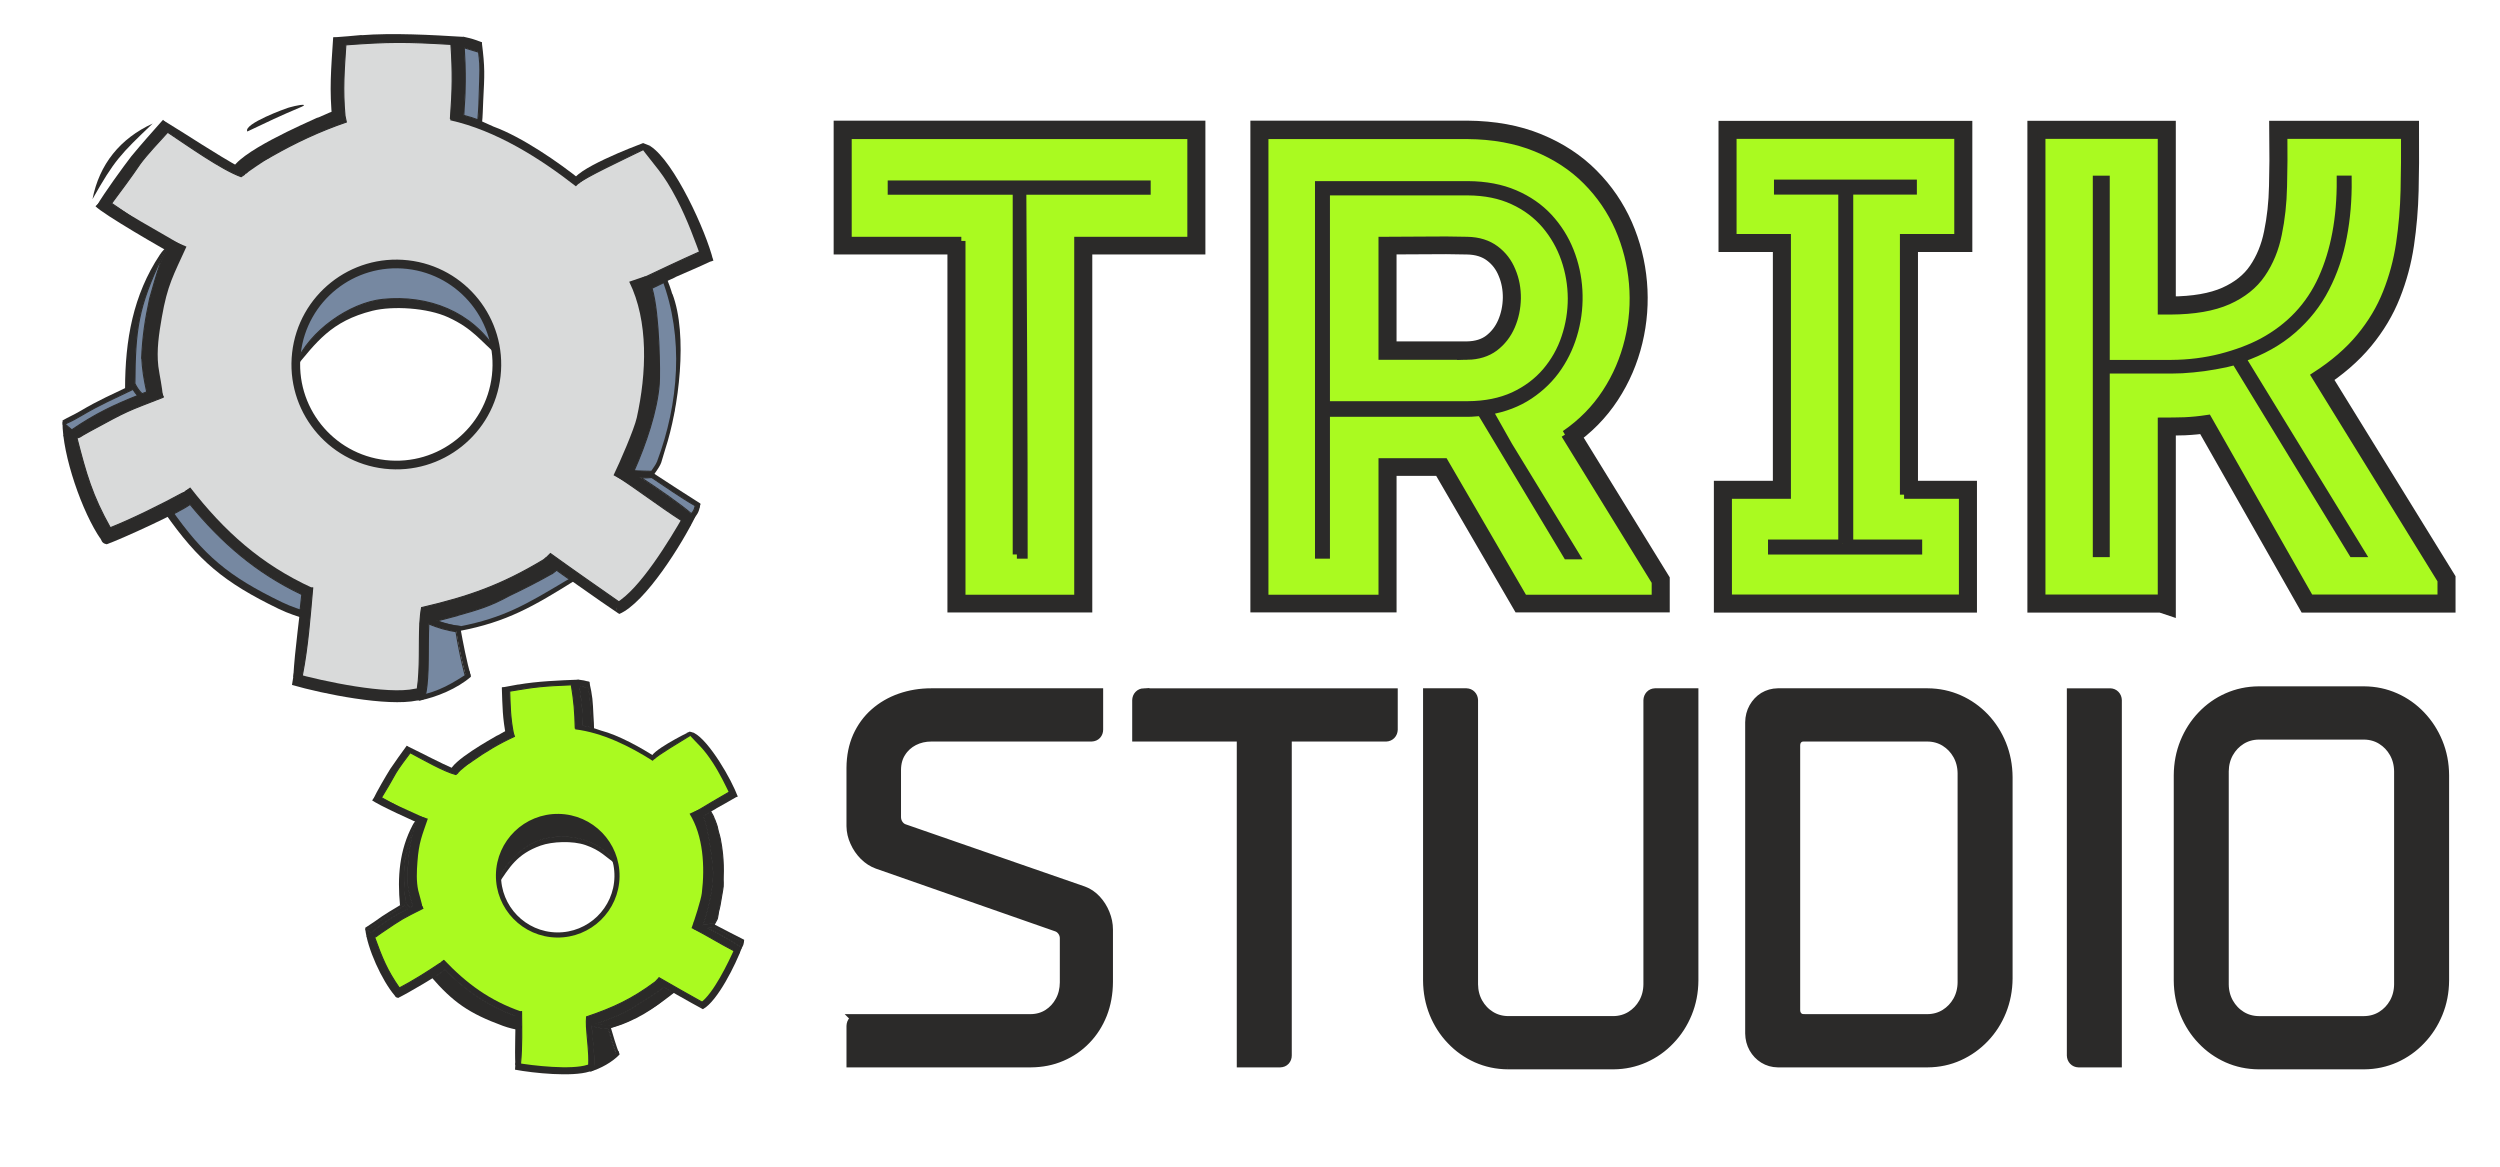 <?xml version="1.0" encoding="UTF-8"?>
<!DOCTYPE svg PUBLIC "-//W3C//DTD SVG 1.1//EN" "http://www.w3.org/Graphics/SVG/1.1/DTD/svg11.dtd">
<!-- Creator: CorelDRAW -->
<svg xmlns="http://www.w3.org/2000/svg" xml:space="preserve" width="450mm" height="210mm" style="shape-rendering:geometricPrecision; text-rendering:geometricPrecision; image-rendering:optimizeQuality; fill-rule:evenodd; clip-rule:evenodd"
viewBox="0 0 450 210"
 xmlns:xlink="http://www.w3.org/1999/xlink">
 <defs>
  <style type="text/css">
   <![CDATA[
    .str2 {stroke:#2B2A29;stroke-width:0.2}
    .str1 {stroke:#2B2A29;stroke-width:1.5}
    .str3 {stroke:#2B2A29;stroke-width:2}
    .str0 {stroke:#2B2A29;stroke-width:5}
    .fil5 {fill:none}
    .fil3 {fill:#2B2A29}
    .fil7 {fill:#7688A1}
    .fil8 {fill:#D9DADA}
    .fil4 {fill:#AAFA20}
    .fil1 {fill:#2B2A29}
    .fil6 {fill:#2B2A29;fill-rule:nonzero}
    .fil0 {fill:#9CF00C;fill-rule:nonzero}
    .fil2 {fill:#AAFA20;fill-rule:nonzero}
   ]]>
  </style>
 </defs>
 <g id="Layer_x0020_1">
  <g id="_228424160">
   <path id="_228424712" class="fil0 str0" d="M173.037 43.309l0 64.429c7.025,0 14.049,0 21.074,0l0 -64.429 20.36 0c0,-3.221 0,-6.423 0,-9.585 0,-3.182 0,-6.343 0,-9.505l-61.912 0c0,3.162 0,6.324 0,9.505 0,3.162 0,6.363 0,9.585l20.479 0zm10.001 56.435l0 -65.503 -22.503 0 0 -1.074 45.839 0 0 1.074 -22.384 0c0.059,10.917 0.119,21.814 0.159,32.712 0.059,10.897 0.079,21.814 0.079,32.791l-1.191 0zm81.2 -65.384l-25.598 0 0 38.538 25.598 0c3.135,-0.02 5.874,-0.577 8.235,-1.651 2.342,-1.094 4.286,-2.545 5.854,-4.375 1.548,-1.829 2.719,-3.878 3.473,-6.165 0.774,-2.287 1.151,-4.653 1.151,-7.079 -0.02,-2.426 -0.417,-4.792 -1.211,-7.079 -0.794,-2.287 -1.964,-4.335 -3.512,-6.165 -1.568,-1.829 -3.512,-3.301 -5.854,-4.375 -2.322,-1.074 -5.04,-1.631 -8.136,-1.651zm-25.598 39.851l0 25.533 -1.191 0 0 -66.458 26.789 0c3.175,0.02 5.993,0.557 8.394,1.591 2.421,1.034 4.445,2.446 6.092,4.216 1.647,1.79 2.917,3.798 3.81,6.045 0.893,2.247 1.409,4.594 1.548,7.04 0.139,2.446 -0.099,4.852 -0.714,7.218 -0.615,2.366 -1.587,4.554 -2.937,6.562 -1.349,2.009 -3.076,3.699 -5.159,5.091 -2.084,1.392 -4.524,2.327 -7.342,2.804l3.572 6.324 12.025 19.687 -1.429 0 -15.478 -25.772c-0.357,0 -0.734,0.02 -1.151,0.06 -0.397,0.04 -0.814,0.06 -1.23,0.06l-25.598 0zm43.1 3.937c3.016,-2.068 5.477,-4.574 7.382,-7.497 1.905,-2.903 3.254,-6.065 4.068,-9.446 0.814,-3.361 1.072,-6.801 0.774,-10.261 -0.298,-3.46 -1.131,-6.781 -2.52,-9.963 -1.409,-3.182 -3.334,-6.025 -5.834,-8.531 -2.481,-2.506 -5.517,-4.494 -9.108,-5.966 -3.572,-1.472 -7.699,-2.227 -12.382,-2.267 -6.092,0 -12.184,0 -18.316,0 -6.132,0 -12.204,0 -18.236,0 0,13.96 0,27.899 0,41.8 0,13.92 0,27.82 0,41.72 3.473,0 6.985,0 10.577,0 3.572,0 7.163,0 10.736,0l0 -24.579 11.073 0 14.287 24.579 23.812 0 0 -3.102 -16.312 -26.488zm-17.621 -14.198l-15.24 0c0,-3.361 0,-6.781 0,-10.281 0,-3.48 0,-6.94 0,-10.36 2.5,-0.02 5.04,-0.02 7.62,-0.04 2.56,-0.04 5.1,-0.02 7.62,0.04 2.024,0.04 3.691,0.577 5.021,1.571 1.329,0.994 2.302,2.267 2.937,3.838 0.655,1.551 0.953,3.202 0.933,4.952 -0.04,1.75 -0.377,3.401 -1.052,4.952 -0.675,1.551 -1.667,2.824 -2.977,3.818 -1.31,0.974 -2.937,1.472 -4.862,1.511z"/>
   <path id="_228424616" class="fil1 str1" d="M237.452 33.285l0 66.459 1.191 0 0 -25.534 25.599 0c0.417,0 0.833,-0.02 1.23,-0.06 0.417,-0.04 0.794,-0.06 1.151,-0.06l15.479 25.772 1.429 0 -12.025 -19.687 -3.572 -6.324c2.818,-0.477 5.259,-1.412 7.342,-2.804 2.084,-1.392 3.81,-3.082 5.159,-5.091 1.349,-2.009 2.322,-4.196 2.937,-6.562 0.615,-2.366 0.853,-4.773 0.714,-7.219 -0.139,-2.446 -0.655,-4.793 -1.548,-7.04 -0.893,-2.247 -2.163,-4.256 -3.81,-6.045 -1.647,-1.77 -3.671,-3.182 -6.092,-4.216 -2.401,-1.034 -5.219,-1.571 -8.394,-1.591l-26.79 0zm1.191 39.613l0 -38.539 25.599 0c3.096,0.02 5.814,0.577 8.136,1.651 2.342,1.074 4.286,2.545 5.854,4.375 1.548,1.829 2.719,3.878 3.513,6.165 0.794,2.287 1.191,4.653 1.21,7.079 0,2.426 -0.377,4.793 -1.151,7.08 -0.754,2.287 -1.925,4.335 -3.473,6.165 -1.568,1.829 -3.512,3.281 -5.854,4.375 -2.361,1.074 -5.1,1.631 -8.235,1.651l-25.599 0z"/>
   <path id="_228424472" class="fil0 str0" d="M331.639 97.868l0 -63.594 -11.573 0 0 -1.193 24.221 0 0 1.193 -11.454 0 0 63.594 12.409 0 0 1.193 -26.249 0 0 -1.193 12.647 0zm11.096 -8.829l0 -46.174 9.784 0 0 -18.613 -40.686 0 0 18.613 9.784 0 0 46.174 -10.619 0 0 18.732 42.356 0 0 -18.732 -10.619 0zm36.271 -22.55l0 33.05 -1.551 0 0 -67.174 1.551 0 0 33.169c1.849,0 3.778,0 5.767,0 1.989,0 4.017,0 6.045,0 3.142,-0.02 6.125,-0.398 8.948,-1.114 2.844,-0.736 5.349,-1.67 7.517,-2.824 4.912,-2.665 8.511,-6.463 10.758,-11.434 2.247,-4.971 3.361,-10.897 3.321,-17.798l1.193 0c0.04,3.54 -0.239,6.96 -0.875,10.241 -0.617,3.301 -1.651,6.363 -3.122,9.207 -1.452,2.844 -3.42,5.329 -5.906,7.497 -2.466,2.167 -5.528,3.878 -9.187,5.15l21.476 35.078 -1.432 0 -21.119 -34.601c-1.153,0.318 -2.406,0.597 -3.719,0.815 -1.312,0.239 -2.625,0.418 -3.937,0.537 -1.332,0.139 -2.585,0.199 -3.798,0.199 -2.048,0 -4.077,0 -6.105,0 -2.028,0 -3.957,0 -5.826,0zm10.142 41.282l0 -31.857c1.372,0 2.724,-0.02 4.077,-0.06 1.352,-0.06 2.724,-0.199 4.156,-0.418l18.374 32.334 23.743 0 0 -3.341 -22.67 -36.749c3.301,-2.128 5.986,-4.454 8.054,-6.96 2.068,-2.506 3.659,-5.17 4.772,-7.994 1.133,-2.844 1.929,-5.787 2.386,-8.869 0.457,-3.102 0.736,-6.284 0.815,-9.565 0.08,-3.281 0.099,-6.622 0.08,-10.042 -3.699,0 -7.378,0 -11.017,0 -3.659,0 -7.298,0 -10.937,0 0.04,3.142 0.02,6.244 -0.06,9.287 -0.06,3.042 -0.378,5.906 -0.935,8.591 -0.537,2.684 -1.511,5.051 -2.923,7.119 -1.392,2.048 -3.42,3.659 -6.045,4.832 -2.645,1.173 -6.085,1.77 -10.321,1.79l-1.551 0 0 -31.618c-3.699,0 -7.338,0 -10.937,0 -3.619,0 -7.199,0 -10.778,0l0 83.52c3.579,0 7.159,0 10.778,0 3.599,0 7.238,0 10.937,0z"/>
   <path id="_224817184" class="fil2 str1" d="M173.037 43.374l0 64.429c7.025,0 14.049,0 21.074,0l0 -64.429 20.36 0c0,-3.221 0,-6.423 0,-9.585 0,-3.182 0,-6.343 0,-9.505l-61.912 0c0,3.162 0,6.324 0,9.505 0,3.162 0,6.363 0,9.585l20.479 0zm10.001 56.435l0 -65.503 -22.503 0 0 -1.074 45.839 0 0 1.074 -22.384 0c0.059,10.917 0.119,21.814 0.159,32.712 0.059,10.897 0.079,21.814 0.079,32.791l-1.191 0zm81.2 -65.384l-25.598 0 0 38.538 25.598 0c3.135,-0.02 5.874,-0.577 8.235,-1.651 2.342,-1.094 4.286,-2.545 5.854,-4.375 1.548,-1.829 2.719,-3.878 3.473,-6.165 0.774,-2.287 1.151,-4.653 1.151,-7.079 -0.02,-2.426 -0.417,-4.792 -1.211,-7.079 -0.794,-2.287 -1.964,-4.335 -3.512,-6.165 -1.568,-1.829 -3.512,-3.301 -5.854,-4.375 -2.322,-1.074 -5.04,-1.631 -8.136,-1.651zm-25.598 39.851l0 25.533 -1.191 0 0 -66.458 26.789 0c3.175,0.02 5.993,0.557 8.394,1.591 2.421,1.034 4.445,2.446 6.092,4.216 1.647,1.79 2.917,3.798 3.81,6.045 0.893,2.247 1.409,4.594 1.548,7.04 0.139,2.446 -0.099,4.852 -0.714,7.218 -0.615,2.366 -1.587,4.554 -2.937,6.562 -1.349,2.009 -3.076,3.699 -5.159,5.091 -2.084,1.392 -4.524,2.327 -7.342,2.804l3.572 6.324 12.025 19.687 -1.429 0 -15.478 -25.772c-0.357,0 -0.734,0.02 -1.151,0.06 -0.397,0.04 -0.814,0.06 -1.23,0.06l-25.598 0zm43.1 3.937c3.016,-2.068 5.477,-4.574 7.382,-7.497 1.905,-2.903 3.254,-6.065 4.068,-9.446 0.814,-3.361 1.072,-6.801 0.774,-10.261 -0.298,-3.46 -1.131,-6.781 -2.52,-9.963 -1.409,-3.182 -3.334,-6.025 -5.834,-8.531 -2.481,-2.506 -5.517,-4.494 -9.108,-5.966 -3.572,-1.472 -7.699,-2.227 -12.382,-2.267 -6.092,0 -12.184,0 -18.316,0 -6.132,0 -12.204,0 -18.236,0 0,13.96 0,27.899 0,41.8 0,13.92 0,27.82 0,41.72 3.473,0 6.985,0 10.577,0 3.572,0 7.163,0 10.736,0l0 -24.579 11.073 0 14.287 24.579 23.812 0 0 -3.102 -16.312 -26.488zm-17.621 -14.198l-15.24 0c0,-3.361 0,-6.781 0,-10.281 0,-3.48 0,-6.94 0,-10.36 2.5,-0.02 5.04,-0.02 7.62,-0.04 2.56,-0.04 5.1,-0.02 7.62,0.04 2.024,0.04 3.691,0.577 5.021,1.571 1.329,0.994 2.302,2.267 2.937,3.838 0.655,1.551 0.953,3.202 0.933,4.952 -0.04,1.75 -0.377,3.401 -1.052,4.952 -0.675,1.551 -1.667,2.824 -2.977,3.818 -1.31,0.974 -2.937,1.472 -4.862,1.511z"/>
   <path id="_228424208" class="fil2 str1" d="M331.639 97.868l0 -63.594 -11.573 0 0 -1.193 24.221 0 0 1.193 -11.454 0 0 63.594 12.409 0 0 1.193 -26.249 0 0 -1.193 12.647 0zm11.096 -8.829l0 -46.174 9.784 0 0 -18.613 -40.686 0 0 18.613 9.784 0 0 46.174 -10.619 0 0 18.732 42.356 0 0 -18.732 -10.619 0zm36.271 -22.55l0 33.05 -1.551 0 0 -67.174 1.551 0 0 33.169c1.849,0 3.778,0 5.767,0 1.989,0 4.017,0 6.045,0 3.142,-0.02 6.125,-0.398 8.948,-1.114 2.844,-0.736 5.349,-1.67 7.517,-2.824 4.912,-2.665 8.511,-6.463 10.758,-11.434 2.247,-4.971 3.361,-10.897 3.321,-17.798l1.193 0c0.04,3.54 -0.239,6.96 -0.875,10.241 -0.617,3.301 -1.651,6.363 -3.122,9.207 -1.452,2.844 -3.42,5.329 -5.906,7.497 -2.466,2.167 -5.528,3.878 -9.187,5.15l21.476 35.078 -1.432 0 -21.119 -34.601c-1.153,0.318 -2.406,0.597 -3.719,0.815 -1.312,0.239 -2.625,0.418 -3.937,0.537 -1.332,0.139 -2.585,0.199 -3.798,0.199 -2.048,0 -4.077,0 -6.105,0 -2.028,0 -3.957,0 -5.826,0zm10.142 41.282l0 -31.857c1.372,0 2.724,-0.02 4.077,-0.06 1.352,-0.06 2.724,-0.199 4.156,-0.418l18.374 32.334 23.743 0 0 -3.341 -22.67 -36.749c3.301,-2.128 5.986,-4.454 8.054,-6.96 2.068,-2.506 3.659,-5.17 4.772,-7.994 1.133,-2.844 1.929,-5.787 2.386,-8.869 0.457,-3.102 0.736,-6.284 0.815,-9.565 0.08,-3.281 0.099,-6.622 0.08,-10.042 -3.699,0 -7.378,0 -11.017,0 -3.659,0 -7.298,0 -10.937,0 0.04,3.142 0.02,6.244 -0.06,9.287 -0.06,3.042 -0.378,5.906 -0.935,8.591 -0.537,2.684 -1.511,5.051 -2.923,7.119 -1.392,2.048 -3.42,3.659 -6.045,4.832 -2.645,1.173 -6.085,1.77 -10.321,1.79l-1.551 0 0 -31.618c-3.699,0 -7.338,0 -10.937,0 -3.619,0 -7.199,0 -10.778,0l0 83.52c3.579,0 7.159,0 10.778,0 3.599,0 7.238,0 10.937,0z"/>
  </g>
  <g id="_227887848">
   <path id="_228424064" class="fil3 str2" d="M74.523 148.74c-1.983,5.537 -2.058,7.829 -1.535,13.609l0.029 0.047c0.188,0.312 0.504,0.712 0.84,0.954 0.153,-0.078 0.308,-0.158 0.465,-0.238 -0.425,-1.327 -0.692,-2.289 -0.893,-3.668l0.011 0.222c-0.125,-2.348 -0.045,-4.099 0.228,-6.45 0.243,-1.366 0.46,-2.619 0.792,-3.977l0.466 -1.262c-0.022,-0.01 -0.045,-0.02 -0.067,-0.03 -0.116,0.272 -0.224,0.486 -0.335,0.794z"/>
   <path id="_228423968" class="fil3 str2" d="M126.599 146.924c1.081,2.689 1.729,8.979 1.755,10.024 0.07,2.867 -0.8,6.552 -1.752,9.423 0.524,-0.004 1.403,-0.085 1.801,-0.111l0.085 0.089 0.066 0.07 0.003 0.003c0.003,-0.003 0.01,-0.014 0.021,-0.032 0.09,-0.152 0.43,-0.79 0.434,-0.795 0.241,-0.338 0.259,-1.483 0.435,-1.907 0.13,-0.312 0.516,-2.916 0.639,-3.496 0.193,-0.905 0.045,-1.64 0.092,-2.49 0.061,-1.097 0.001,-2.834 -0.11,-3.897 -0.117,-1.115 -0.197,-1.632 -0.397,-2.721 -0.127,-0.691 -0.368,-1.303 -0.464,-1.828 -0.154,-0.841 -0.32,-1.018 -0.545,-1.72 -0.015,-0.048 -0.108,-0.194 -0.108,-0.195 -0.044,-0.296 -0.389,-0.855 -0.611,-1.236 -0.09,-0.154 -0.159,-0.279 -0.181,-0.346 -0.028,-0.089 -0.099,-0.017 -0.024,-0.253l-0.135 -0.045 -0.088 -0.03c-0.009,0.031 -0.018,0.061 -0.025,0.091 -0.032,0.129 -0.037,0.242 0.069,0.354 0.059,0.118 0.117,0.237 0.173,0.356 -0.382,0.23 -0.75,0.457 -1.131,0.693zm0.955 -1.056c-0.006,-0.009 -0.01,-0.018 -0.017,-0.034l0.017 0.034z"/>
   <path id="_228423872" class="fil3 str2" d="M109.466 185.216c-0.879,-0.036 -2.045,-0.23 -2.953,-0.544 0.106,2.268 0.613,5.461 0.398,7.428 -0.07,0.026 -0.14,0.052 -0.211,0.077 -0.034,0.012 -0.067,0.024 -0.101,0.035 -0.065,0.022 -0.13,0.044 -0.196,0.065 -0.089,0.029 -0.18,0.057 -0.272,0.084l0.068 0.227 0.009 0.031c0.117,-0.032 0.221,-0.062 0.322,-0.093 0.099,-0.031 0.195,-0.062 0.297,-0.096 0.014,-0.004 0.028,-0.009 0.042,-0.014 0.035,-0.011 0.07,-0.023 0.106,-0.035 0.649,-0.214 3.136,-1.613 3.594,-2.061 0.031,-0.03 0.213,-0.21 0.394,-0.385 0.069,-0.066 0.137,-0.131 0.198,-0.187 0.099,-0.092 0.174,-0.159 0.191,-0.163l-0.057 -0.202c-0.007,-0.018 -0.013,-0.036 -0.02,-0.054 -0.07,0.057 -0.14,0.114 -0.209,0.17 -0.068,0.056 -0.137,0.111 -0.204,0.166 -0.502,-1.349 -1.056,-3.133 -1.395,-4.449z"/>
   <path id="_228423776" class="fil3 str2" d="M73.401 163.597c-0.201,-0.175 -0.385,-0.382 -0.539,-0.59 -0.002,0.001 -0.004,0.001 -0.005,0.002 -0.024,0.009 -0.049,0.015 -0.073,0.019 -2.072,1.281 -3.096,1.791 -5.152,3.29 -0.443,0.323 -0.896,0.639 -1.376,0.905 -0.144,0.099 -0.173,0.123 -0.214,0.145l0.306 0.211 0.459 0.316c2.393,-1.998 4.238,-3.078 6.594,-4.299z"/>
   <path id="_228423680" class="fil3 str2" d="M92.8 182.894c-5.04,-1.811 -9.016,-4.637 -12.732,-8.35 -0.286,0.259 -0.854,0.659 -1.569,1.123 -0.111,0.072 -0.225,0.145 -0.342,0.22 0.297,0.371 0.388,0.526 0.886,0.986 0.592,0.546 1.021,1.278 1.725,1.839l0.102 0.082c0.568,0.453 0.72,0.743 1.456,1.246 1.082,0.739 1.004,0.876 2.344,1.554 1.311,0.663 1.982,1.073 3.398,1.55 0.497,0.167 1.779,0.842 2.453,1.09l0.262 0.096c0.267,0.098 1.066,0.36 1.631,0.488 0.097,0.022 0.225,0.048 0.365,0.076 0.197,0.04 0.417,0.083 0.609,0.126 0.152,0.034 0.287,0.067 0.376,0.096l0.123 -0.373c-0.173,-0.042 -0.341,-0.08 -0.505,-0.118 -0.204,-0.047 -0.402,-0.091 -0.597,-0.137 0.008,-0.538 0.014,-1.071 0.016,-1.595z"/>
   <path id="_228423584" class="fil3 str2" d="M119.041 178.069l0.057 -0.04 -0.124 0.1 0.066 -0.059zm-4.287 2.78c-1.956,1.329 -3.071,1.775 -5.471,2.708l0.178 -0.056c-1.533,0.567 -1.665,0.635 -2.117,0.769 0.833,0.227 1.806,0.355 2.47,0.35 0.018,-0 0.036,-0 0.054,-0.001l0.012 0.194 0.003 0.043c0.01,-0.001 0.02,-0.002 0.03,-0.003 0.832,-0.1 3.188,-1.061 3.821,-1.446l0.061 -0.037c0.726,-0.441 1.42,-0.865 2.287,-1.256 1.212,-0.547 2.761,-1.668 3.746,-2.569 0.073,-0.067 0.788,-0.605 1.237,-0.938 0.205,-0.152 0.354,-0.26 0.361,-0.262l-0.049 -0.204 -0.008 -0.031 -0.021 0.015 -0.504 0.357c-0.511,-0.291 -0.994,-0.567 -1.415,-0.808l-0.086 0.125 -0.302 0.27c-1.371,0.964 -2.851,1.918 -4.287,2.78z"/>
   <path id="_228423488" class="fil3 str2" d="M127.42 167.042c2.026,1.048 4.452,2.409 5.671,3.274 0.178,-0.294 0.257,-0.311 0.324,-0.88 -1.568,-0.698 -3.359,-1.717 -4.883,-2.525 -0.364,0.082 -0.738,0.119 -1.112,0.132z"/>
   <path id="_228423392" class="fil3 str2" d="M98.297 150.889c4.747,-0.95 9.515,0.384 12.461,4.202 -1.125,-4.609 -5.25,-8.06 -10.214,-8.13 -5.892,-0.084 -10.736,4.625 -10.82,10.517 -0.005,0.371 0.009,0.738 0.04,1.1 1.097,-3.589 5.094,-7.001 8.533,-7.689z"/>
   <path id="_228423272" class="fil4 str2" d="M100.544 146.961c5.892,0.084 10.601,4.928 10.517,10.82 -0.084,5.892 -4.928,10.601 -10.82,10.517 -5.892,-0.084 -10.601,-4.928 -10.517,-10.82 0.084,-5.892 4.928,-10.601 10.82,-10.517zm-24.358 1.559c-0.004,-0.002 0.668,-1.147 0,0zm29.401 34.511c4.868,-1.646 8.196,-3.211 12.299,-6.254l0.124 -0.1 0.102 -0.111 -0.009 0.059 0.183 -0.223 0.341 -0.415c2.504,1.461 5.125,2.922 7.671,4.355 0.155,0.087 0.309,0.174 0.463,0.261 0.053,0.013 0.103,0.032 0.148,0.055 0.131,-0.121 0.249,-0.248 0.354,-0.342l0.097 -0.087c0.454,-0.409 0.427,-0.485 0.785,-0.946 0.688,-0.884 1.921,-2.682 2.395,-3.662 0.228,-0.471 0.548,-1.103 0.744,-1.565l0.018 -0.042c0.167,-0.394 0.397,-0.844 0.58,-1.218 0.125,-0.255 0.481,-0.864 0.745,-1.403 0.095,-0.193 0.178,-0.377 0.234,-0.533 0.025,-0.068 0.044,-0.13 0.057,-0.185 -0.02,0.006 -0.034,0.013 -0.057,0.032 0.023,-0.024 0.038,-0.043 0.06,-0.071 0.004,-0.006 0.006,-0.012 0.009,-0.018 0.005,-0.029 0.008,-0.056 0.008,-0.08l-0.619 -0.009c-0.002,0.004 -0.004,0.009 -0.006,0.013 -0.08,0.178 -0.165,0.367 -0.255,0.565 -2.414,-1.237 -4.771,-2.716 -7.189,-3.965l0.005 -0.041 0.067 -0.597 0.071 -0.638c0.227,0.101 0.489,0.222 0.778,0.361 0.228,-0.616 0.459,-1.285 0.446,-1.549 -0.007,-0.131 0.705,-2.709 0.809,-2.897 0.095,-0.171 0.293,-1.581 0.281,-1.804l0.056 -0.74c0.071,-0.894 0.116,-1.335 0.13,-2.287 0.016,-1.12 -0.424,-3.576 -0.389,-4.472 0.014,-0.359 -0.52,-2.842 -0.647,-3.032 -0.008,-0.012 -0.424,-1.381 -0.455,-1.493 -0.003,-0.01 -0.124,-0.272 -0.241,-0.523 -0.101,-0.217 -0.199,-0.425 -0.215,-0.455 -0.02,-0.037 -0.062,-0.102 -0.115,-0.179 -0.141,-0.206 -0.353,-0.498 -0.397,-0.56 -0.005,-0.007 -0.008,-0.011 -0.008,-0.012l0.12 -0.056c1.397,-0.841 4.5,-2.698 6.024,-3.554 0.104,0.216 0.207,0.431 0.311,0.647 0.057,0.119 -0.26,-0.542 -0.203,-0.423l0.367 0.76 0.549 -0.13c-0.01,-0.039 -0.895,-0.597 -0.916,-0.63 -0.063,-0.097 0.734,0.293 0.663,0.153 -0.094,-0.185 -0.195,-0.403 -0.3,-0.637 -0.399,-0.892 -0.861,-2.029 -1.26,-2.589l-0.048 -0.068c-0.663,-0.931 -0.886,-1.75 -1.598,-2.739l-0.067 -0.093c-1.071,-1.485 -1.358,-2.045 -2.56,-3.375 -0.225,-0.249 -1.152,-0.964 -1.558,-1.323 -0.117,-0.103 -0.19,-0.177 -0.192,-0.202l-0.115 0.006 -0.449 0.025c0.049,0.054 0.097,0.107 0.145,0.16 0.078,0.086 0.155,0.169 0.23,0.25 -1.864,1.156 -6.016,3.616 -6.445,4.209 0.015,-0.036 0.023,-0.065 0.026,-0.092l-0.241 -0.048 -0.196 0.241c-0.15,-0.095 0.053,-0.211 -0.099,-0.306l0.076 -0.069c-0.003,-0.013 -0.019,0.143 -0.021,0.129 -0.012,-0.123 -0.311,-0.125 -0.212,-0.28 -1.042,-0.694 -4.101,-2.491 -4.8,-2.689 -1.028,-0.292 -3.464,-1.402 -4.065,-1.557l-0.124 -0.032c-0.633,-0.297 -1.109,-0.329 -1.549,-0.509 -0.355,-0.145 -0.982,-0.281 -1.598,-0.38 -0.235,-0.038 -0.469,-0.071 -0.685,-0.097 -0.265,-0.032 -0.504,-0.054 -0.689,-0.063l-0.015 0.276c-0.081,-3.093 -0.219,-4.872 -0.717,-7.87 -4.83,0.189 -6.514,0.349 -11.087,1.141 0.091,2.763 0.117,4.717 0.649,7.521l0.203 0.625c-2.723,1.242 -5.149,2.689 -7.582,4.411 -0.662,0.557 -2.519,1.355 -2.748,1.685 0.02,-0.038 0.144,0.108 0.15,0.08l-0.035 0.419 -0.324 0.265c-2.108,-0.528 -5.865,-2.675 -8.216,-3.929 -0.88,1.192 -1.914,2.501 -2.634,3.707l0.044 -0.066c-0.76,1.411 -1.72,2.995 -2.593,4.445 1.778,0.978 5.363,2.995 7.039,3.769l0.411 0.046 0 0c-0.049,0.149 -0.15,0.11 -0.228,0.284 -0.085,0.191 -0.18,0.394 -0.274,0.605 -0.161,0.363 -0.317,0.75 -0.401,1.135 -0.19,0.868 -0.315,1.193 -0.449,2.164 -0.066,0.484 -0.221,1.154 -0.303,1.751 -0.156,1.133 -0.276,2.304 -0.247,3.478 0.022,0.894 -0.156,1.768 0.018,2.715 -0.004,0.041 0.156,0.794 0.178,0.911 0.071,0.377 0.386,1.788 0.579,2.358 0.184,-0.093 0.371,-0.189 0.563,-0.286l0.281 0.506 0.236 0.424 0.045 0.082c-3.8,1.934 -3.374,1.624 -7.42,4.368 -1.306,0.886 -0.633,0.545 -1.251,0.829 1.354,3.728 2.212,5.903 4.453,9.119 2.186,-1.125 5.18,-2.994 7.234,-4.391l0.48 -0.184 -0.084 -0.088c0.106,-0.073 0.208,-0.145 0.308,-0.214l0.167 0.675c0.396,0.351 0.852,0.707 1.255,1.158 0.819,0.915 2.648,2.692 3.657,3.329l0.135 0.086c0.92,0.581 2.657,1.569 3.582,2.189l0.159 0.106c1.201,0.805 1.803,0.947 3.144,1.45 0.224,0.084 0.545,0.231 0.871,0.369 0.184,0.078 0.369,0.152 0.54,0.211 0.148,0.051 0.285,0.089 0.401,0.107l0.091 -0.549 0.054 0.001c0.026,3.112 0.112,6.244 -0.185,9.341 -0.02,0.212 -0.042,0.423 -0.066,0.634 0.49,0.111 1.05,0.249 1.679,0.302 0.866,0.073 1.118,0.239 2.196,0.234 1.438,-0.007 2.512,0.161 4.107,0.084 1.106,-0.053 2.55,-0.082 3.593,-0.252 0.356,-0.058 0.22,0.008 0.696,-0.15l0.017 -0.006 0.039 -0.013c0.141,-0.014 0.319,-0.012 0.454,-0.098 0.025,-0.016 0.05,-0.036 0.071,-0.059l-0.064 -0.061 -0.399 -0.377c0.039,-0.034 0.042,-0.041 0.089,-0.06 -0.053,0.011 -0.096,0.015 -0.138,0.018 0.107,-2.12 -0.308,-4.745 -0.409,-6.848 -0.001,0 -0.002,0.001 -0.003,0.001l0.001 -0.046c-0.029,-0.619 -0.029,-1.193 0.02,-1.693l0.004 0.001 0 -0.005z"/>
   <g>
    <path id="_228423200" class="fil3" d="M91.724 123.766c0.115,3.189 0.098,5.245 0.714,8.383l-1.326 0.438c-0.675,-3.358 -0.667,-5.429 -0.784,-8.841l1.396 0.02z"/>
   </g>
   <path id="_228422936" class="fil5" d="M91.025 123.756c-0.004,0.255 0.226,5.498 0.238,5.566 0.193,1.019 0.216,2.156 0.51,3.047"/>
   <g>
    <path id="_228422864" class="fil3" d="M104.083 122.333c0.618,3.542 0.782,5.424 0.859,8.906l-1.393 -0.101c-0.086,-3.26 -0.234,-5.061 -0.801,-8.368l1.335 -0.436z"/>
   </g>
   <path id="_228422600" class="fil5" d="M103.415 122.551c0.303,1.051 0.741,4.498 0.735,5.697 -0.003,0.684 0.133,2.358 0.095,2.941"/>
   <g>
    <path id="_228422528" class="fil3" d="M90.346 123.748c2.064,-0.367 1.052,-0.181 3.037,-0.559l-0.134 0.043c3.33,-0.594 7.461,-0.768 10.831,-0.891l0.062 0.877c-6.21,0.228 -7.598,0.343 -13.287,1.346l-0.509 -0.816z"/>
   </g>
   <path id="_228422264" class="fil5" d="M90.601 124.156c1.015,-0.236 1.916,-0.276 3.059,-0.565 0.329,-0.132 3.283,-0.26 4.056,-0.492 0.475,-0.143 5.322,-0.267 6.396,-0.319"/>
   <g>
    <path id="_228422192" class="fil3" d="M104.077 122.326c0.897,0.119 1.142,0.146 2.019,0.406l-0.016 1.11c-0.984,-0.16 -1.329,-0.297 -2.362,-0.435l0.358 -1.081z"/>
   </g>
   <path id="_228421928" class="fil5" d="M103.898 122.866c0.595,0.093 0.798,0.059 1.356,0.232 0.152,0.047 0.689,0.187 0.835,0.189"/>
   <g>
    <path id="_228421856" class="fil3" d="M106.073 122.735c0.609,2.684 0.621,3.33 0.756,6.178 0.037,0.782 0.114,1.583 0.103,2.359l-0.47 -0.007c0.018,-1.236 -0.124,-3.079 -0.21,-4.35 -0.174,-2.563 -0.26,-2.166 -0.648,-4.201l0.47 0.02z"/>
   </g>
   <path id="_228421592" class="fil5" d="M105.838 122.725c-0.015,0.364 0.5,1.185 0.463,1.89 -0.018,0.342 0.222,1.595 0.185,2.314 -0.019,0.361 0.146,1.282 0.108,1.97 -0.022,0.4 0.116,1.4 0.106,2.084 -0.001,0.095 -0.003,0.19 -0.004,0.285"/>
   <g>
    <path id="_228421520" class="fil3" d="M103.585 130.443c2.056,0.248 2.834,0.434 4.701,1.094l-0.075 -0.027c3.062,0.789 7.213,3.072 9.829,4.793l-0.54 0.649c-4.098,-2.596 -9.019,-5.069 -13.959,-5.669l0.043 -0.84z"/>
   </g>
   <path id="_228421256" class="fil5" d="M103.564 130.863c0.734,0.037 2.327,0.273 2.985,0.543 0.442,0.181 0.92,0.213 1.556,0.511l0.125 0.032c0.604,0.156 3.051,1.272 4.084,1.565 0.755,0.214 4.245,2.282 5.021,2.839 0.113,0.081 0.326,0.184 0.436,0.275"/>
   <g>
    <path id="_228421184" class="fil3" d="M117.176 136.504c-0.262,-1.224 6.228,-4.452 6.973,-4.815l0.791 0.228c-0.956,0.663 -6.498,3.875 -6.99,4.555 0.037,-0.087 0.029,-0.129 0.009,-0.22l-0.784 0.253z"/>
   </g>
   <path id="_228420920" class="fil5" d="M117.568 136.377c-0.096,-0.292 1.75,-1.435 2.137,-1.698 0.655,-0.444 1.366,-0.935 2.126,-1.263 0.229,-0.099 2.714,-1.613 2.714,-1.614"/>
   <g>
    <path id="_228420848" class="fil3" d="M124.501 146.568c0.614,-0.374 7.231,-4.358 7.554,-4.403l-0.14 0.083 0.881 1.097c-0.22,0.125 -0.174,0.117 -0.338,0.167 -1.205,0.723 -2.421,1.374 -3.642,2.063l0.209 -0.095c-1.373,0.764 -2.308,1.387 -3.663,2.2l-0.862 -1.112z"/>
   </g>
   <path id="_228420584" class="fil5" d="M124.932 147.124c0.391,-0.303 2.223,-1.258 2.379,-1.5 0.018,-0.029 1.132,-0.601 1.324,-0.729 0.124,-0.033 0.901,-0.615 1.281,-0.71 0.01,-0.003 2.008,-1.173 2.163,-1.266l0.061 -0.037c0.066,-0.04 0.171,-0.05 0.216,-0.087"/>
   <g>
    <path id="_228420512" class="fil3" d="M125.745 145.731c1.587,0.549 2.577,9.921 2.608,11.217 0.082,3.355 -1.124,7.832 -2.242,10.812l-1.637 -0.692c0.516,-1.386 1.707,-5.082 1.856,-6.319 0.573,-4.769 0.264,-10.306 -2.212,-14.278l1.628 -0.739z"/>
   </g>
   <path id="_228420248" class="fil5" d="M124.932 146.101c0.003,0.009 0.455,0.611 0.536,0.758 0.036,0.065 0.466,0.97 0.471,0.988 0.032,0.113 0.462,1.496 0.47,1.508 0.131,0.192 0.684,2.7 0.67,3.063 -0.036,0.904 0.419,3.386 0.403,4.517 -0.014,0.962 -0.06,1.407 -0.133,2.31 -0.005,0.062 -0.058,0.747 -0.058,0.747 0.012,0.226 -0.193,1.65 -0.29,1.822 -0.107,0.19 -0.842,2.794 -0.835,2.926 0.025,0.465 -0.719,2.174 -0.874,2.673"/>
   <g>
    <path id="_228420176" class="fil3" d="M80.977 138.9c0.283,-1.936 7.382,-5.839 8.651,-6.591l-0.182 0.135c1.741,-0.974 0.839,-0.526 2.678,-1.351l0.473 1.46c-2.723,1.242 -5.149,2.689 -7.582,4.411 -0.662,0.557 -2.326,1.856 -2.555,2.185 0.043,-0.084 0.037,-0.116 0.052,-0.22l-1.535 -0.03z"/>
   </g>
   <path id="_228419912" class="fil5" d="M81.744 138.916c0.01,-0.503 2.387,-2.031 2.853,-2.59 0.437,-0.247 0.993,-0.912 1.561,-1.102 0.342,-0.114 3.134,-1.865 3.832,-2.238 0.157,-0.158 2.099,-1.074 2.371,-1.163"/>
   <g>
    <path id="_228419840" class="fil3" d="M67.065 144.084c0.746,-1.609 2.378,-4.386 3.27,-5.822l-0.084 0.141c1.007,-1.505 1.937,-2.759 2.97,-4.191l0.924 0.86c-0.935,1.297 -2.132,2.774 -2.936,4.121l0.044 -0.066c-0.883,1.64 -2.036,3.513 -3.009,5.138l-1.179 -0.18z"/>
   </g>
   <path id="_228419600" class="fil5" d="M67.654 144.174c0.036,-0.255 0.777,-1.395 0.934,-1.709 0.038,-0.076 0.464,-0.714 0.568,-0.927 0.193,-0.4 1.283,-2.234 1.576,-2.737 0.007,-0.013 0.027,-0.055 0.04,-0.072 0.097,-0.21 1.723,-2.505 1.973,-2.83 0.315,-0.41 0.643,-0.813 0.938,-1.256"/>
   <g>
    <path id="_228101192" class="fil3" d="M73.298 134.294c3.163,1.522 5.508,2.832 8.83,4.282l0.578 0.308 -0.648 0.53c-2.335,-0.585 -6.693,-3.156 -8.922,-4.299l0.161 -0.821z"/>
   </g>
   <path id="_228100928" class="fil5" d="M73.218 134.705c0.287,0.056 1.728,0.899 2.005,1.119 0.312,0.249 1.982,0.967 2.527,1.222l0.081 0.038c0.85,0.398 1.656,0.873 2.535,1.22 0.24,0.095 0.963,0.469 1.188,0.509 0.067,0.012 0.784,0.28 0.829,0.335"/>
   <g>
    <path id="_228100856" class="fil3" d="M67.855 143.074l0.047 0.043c0.753,0.683 7.175,3.455 8.741,4.205l-0.264 1.276c-1.689,-0.676 -8.59,-3.826 -9.394,-4.557l0.87 -0.967z"/>
   </g>
   <path id="_228100592" class="fil5" d="M67.42 143.558l0.095 0.086c0.544,0.494 4.274,2.183 4.998,2.523l0.066 0.031c1.004,0.471 2.072,0.802 3.137,1.42 0.027,0.016 0.794,0.343 0.795,0.343"/>
   <g>
    <path id="_228100520" class="fil3" d="M77.012 147.363c-1.07,3.148 -1.61,4.22 -1.87,7.751 -0.129,1.746 -0.221,3.472 0.14,5.168l0 0c0.236,1.012 0.648,2.191 0.786,3.151l-1.684 -0.024c-0.041,-0.059 -0.016,-0.001 -0.068,-0.264l0.095 0.246c-0.477,-1.475 -0.768,-2.472 -0.982,-3.946l0.01 0.222c-0.125,-2.348 -0.044,-4.099 0.228,-6.45l0 -0c0.243,-1.366 0.46,-2.619 0.792,-3.977l0.5 -1.356 0.426 -0.951 0.025 -0.074 1.601 0.504z"/>
   </g>
   <path id="_228100256" class="fil5" d="M76.211 147.111l-0.025 0.074c-0.202,0.592 -0.719,1.412 -0.904,2.228 -0.197,0.867 -0.328,1.193 -0.466,2.164 -0.069,0.484 -0.23,1.154 -0.315,1.75 -0.161,1.133 -0.286,2.304 -0.255,3.478 0.024,0.894 -0.162,1.768 0.021,2.715 -0.004,0.041 0.163,0.794 0.186,0.911 0.086,0.437 0.513,2.264 0.689,2.559 0.014,0.07 0.084,0.424 0.083,0.43"/>
   <g>
    <path id="_228100184" class="fil3" d="M125.132 165.951c1.9,0.841 6.266,3.172 7.999,4.413l-0.018 1.266c-2.745,-1.305 -5.394,-3.011 -8.121,-4.42l0.14 -1.258z"/>
   </g>
   <path id="_228099920" class="fil5" d="M125.062 166.58c0.452,0.05 5.397,2.986 6.289,3.414 0.288,0.138 1.663,1 1.771,1.002"/>
   <g>
    <path id="_228099848" class="fil3" d="M133.556 170.547c-1.107,2.986 -4.384,9.671 -7.039,11.107l-0.292 -1.202 -0.149 0.056c2.331,-1.652 4.966,-7.123 6.243,-9.979l1.237 0.018z"/>
   </g>
   <path id="_228099584" class="fil5" d="M132.937 170.539c-0.006,0.438 -0.85,1.833 -1.057,2.257 -0.183,0.374 -0.413,0.824 -0.58,1.218l-0.018 0.042c-0.196,0.462 -0.516,1.094 -0.744,1.565 -0.475,0.981 -1.707,2.778 -2.395,3.662 -0.358,0.461 -0.331,0.537 -0.785,0.946l-0.097 0.087c-0.19,0.171 -0.422,0.449 -0.699,0.601 -0.051,0.028 -0.156,0.128 -0.192,0.137"/>
   <g>
    <path id="_228099512" class="fil3" d="M126.403 166.368c0.537,0.026 1.892,-0.113 2.161,-0.116l-0.071 0.005 0.23 0.614c-0.074,0.024 -0.109,0.038 -0.178,0.035 -0.702,0.16 -1.437,0.154 -2.151,0.118l0.009 -0.658zm2.161 -0.116c0.017,-0 0.029,0 0.037,0.001l-0.02 -0.002 -0.017 0.001z"/>
   </g>
   <path id="_228099248" class="fil5" d="M126.399 166.697c0.349,0.005 1.095,0.092 1.4,-0.006 0.143,-0.046 0.429,-0.016 0.713,-0.112 0.059,-0.008 0.023,0.013 0.097,-0.015"/>
   <g>
    <path id="_228099176" class="fil3" d="M128.489 166.345c1.832,0.954 3.606,1.885 5.455,2.81l-0.072 0.478c-1.741,-0.722 -3.839,-1.933 -5.556,-2.836l0.172 -0.452z"/>
   </g>
   <path id="_228098912" class="fil5" d="M128.403 166.571c0.288,0.11 1.135,0.632 1.505,0.796 0.464,0.206 1.184,0.605 1.631,0.868 0.587,0.346 1.293,0.612 1.925,0.934 0.103,0.052 0.341,0.209 0.445,0.225"/>
   <g>
    <path id="_228098840" class="fil3" d="M133.944 169.21c-0.075,0.828 -0.125,0.958 -0.565,1.638 -0.074,0.154 -0.175,0.257 -0.335,0.311l-0.071 -0.501c-0.061,0.02 -0.073,0.016 -0.114,0.049 0.023,-0.024 0.038,-0.043 0.06,-0.071l-0.007 0.016c0.34,-0.729 0.434,-0.445 0.525,-1.449l0.505 0.007z"/>
   </g>
   <path id="_228098576" class="fil5" d="M133.691 169.207c-0.008,0.58 -0.185,1.052 -0.535,1.522l-0.014 0.029c-0.009,0.018 -0.11,0.147 -0.134,0.15"/>
   <g>
    <path id="_228098504" class="fil3" d="M118.625 175.987c2.656,1.55 5.445,3.1 8.134,4.616 0.053,0.013 0.103,0.032 0.148,0.055 -0.011,-0.005 -0.023,-0.011 -0.035,-0.016l-0.359 0.996c-0.044,-0.019 -0.117,-0.055 -0.213,-0.105 0.058,0.051 0.129,0.089 0.211,0.111l-0.003 0.009c-0.098,-0.04 -0.171,-0.082 -0.226,-0.13 -1.419,-0.737 -7.721,-4.337 -8.339,-4.706l0.682 -0.831zm8.282 4.671c0.093,0.048 0.168,0.118 0.217,0.205 -0.039,-0.081 -0.105,-0.151 -0.217,-0.205zm0.217 0.205c0.06,0.107 0.081,0.241 0.05,0.397 0.004,-0.15 0.003,-0.285 -0.05,-0.397zm-0.612 0.775l-0.002 0.006c0.017,0.004 0.033,0.008 0.051,0.011 -0.007,-0.001 -0.024,-0.007 -0.049,-0.018zm-0.353 -0.305c-0.027,-0.091 -0.03,-0.2 -0.027,-0.337 -0.023,0.12 -0.013,0.236 0.027,0.337z"/>
   </g>
   <path id="_228098240" class="fil5" d="M118.284 176.402c0.303,0.249 1.591,0.893 2.055,1.15 0.275,0.152 2.564,1.463 2.588,1.472 0.442,0.16 1.583,1.016 1.974,1.158 0.387,0.14 1.335,0.813 1.696,0.937 0.109,0.014 0.013,0.001 0.092,0.029"/>
   <g>
    <path id="_228098168" class="fil3" d="M105.587 183.03c4.868,-1.646 8.196,-3.211 12.299,-6.254l0.124 -0.1 0.102 -0.111 -0.03 0.19 1.694 0.415 -0.431 0.629 -0.302 0.27c-1.371,0.964 -2.851,1.918 -4.287,2.78 -1.956,1.329 -3.071,1.775 -5.471,2.708l0.178 -0.056c-2.537,0.938 -1.238,0.512 -3.899,1.272l0.025 -1.744zm13.454 -4.961l-0.066 0.059 0.124 -0.1 -0.057 0.04z"/>
   </g>
   <path id="_228097904" class="fil5" d="M105.575 183.902c0.295,0.004 3.108,-1.013 3.539,-1.2 0.336,-0.066 2.914,-1.184 3.215,-1.4 0.377,-0.27 0.8,-0.272 1.254,-0.713 0.037,-0.036 0.57,-0.37 0.663,-0.445 0.293,-0.133 2.395,-1.456 2.533,-1.605 0.136,-0.147 1.248,-0.686 1.713,-1.136 0.055,-0.036 0.427,-0.404 0.435,-0.439"/>
   <g>
    <path id="_228097832" class="fil3" d="M106.531 183.166c-0.226,2.219 0.78,7.049 0.321,9.387 0.002,-0.03 0.003,-0.059 0,-0.087l-0.924 0.171c0.029,0.104 0.068,0.161 0.15,0.231 -0.145,-0.119 -0.198,-0.268 -0.174,-0.445 0.369,-2.824 -0.558,-6.961 -0.321,-9.389l0.948 0.131zm0.185 9.019c-0.01,-0.009 -0.02,-0.019 -0.031,-0.028 0.011,0.009 0.022,0.019 0.031,0.028z"/>
   </g>
   <path id="_228097568" class="fil5" d="M106.057 183.1c-0.141,0.947 0.043,0.728 0.083,1.384 0.031,0.506 0.046,1.38 0.097,1.831 0.099,0.864 -0.004,1.989 0.146,2.893 0.071,0.429 0.096,2.748 -0.002,3.258 -0.014,0.074 0.003,0.019 0.016,0.085"/>
   <g>
    <path id="_228097496" class="fil3" d="M92.783 191.271c3.193,0.577 10.124,1.33 12.948,0.393 0.169,-0.056 0.238,-0.03 0.381,-0.06 -0.047,0.019 -0.049,0.026 -0.088,0.06l0.927 0.876c-0.318,0.275 -0.474,0.314 -0.864,0.347 -3.1,0.98 -10.034,0.285 -13.383,-0.345l0.08 -1.271z"/>
   </g>
   <path id="_228097232" class="fil5" d="M92.743 191.906c0.664,0.042 1.52,0.367 2.57,0.455 0.866,0.073 1.118,0.239 2.196,0.234 1.438,-0.007 2.512,0.161 4.107,0.084 1.106,-0.053 2.55,-0.082 3.593,-0.252 0.356,-0.058 0.22,0.008 0.696,-0.15l0.056 -0.019c0.168,-0.017 0.387,-0.011 0.526,-0.157"/>
   <g>
    <path id="_228097160" class="fil3" d="M109.902 184.815c0.422,1.493 1.015,3.468 1.608,4.983l-0.469 0.197c-0.595,-1.519 -1.297,-3.768 -1.645,-5.204l0.506 0.024z"/>
   </g>
   <path id="_228096896" class="fil5" d="M109.649 184.803c-0.012,0.268 1.037,3.134 1.174,3.753l0.013 0.058c0.044,0.199 0.121,0.423 0.18,0.594l0.015 0.043c0.075,0.217 0.16,0.428 0.245,0.645"/>
   <g>
    <path id="_228096824" class="fil3" d="M106.131 192.36c2.18,-0.633 3.55,-1.697 5.205,-3.034l0.149 0.518c-1.266,1.335 -3.388,2.506 -5.199,3.032l-0.155 -0.516z"/>
   </g>
   <path id="_228096560" class="fil5" d="M106.209 192.618c0.29,-0.077 0.498,-0.147 0.776,-0.237 0.657,-0.213 3.172,-1.612 3.635,-2.061 0.062,-0.06 0.738,-0.721 0.791,-0.734"/>
   <g>
    <path id="_228096488" class="fil3" d="M109.814 184.619c4.598,-1.382 6.78,-3.014 10.698,-5.902l0.857 -0.608 0.114 0.471c-4.089,3.152 -6.746,5.082 -11.646,6.522l-0.022 -0.484z"/>
   </g>
   <path id="_228096224" class="fil5" d="M109.825 184.861c0.739,-0.034 3.251,-1.054 3.909,-1.453l0.061 -0.037c0.726,-0.441 1.42,-0.865 2.287,-1.256 1.212,-0.547 2.761,-1.668 3.746,-2.569 0.106,-0.097 1.574,-1.194 1.599,-1.2"/>
   <g>
    <path id="_228096152" class="fil3" d="M93.886 182.084c0.029,3.46 0.132,6.946 -0.3,10.38l-0.826 -0.796c-0.13,-2.952 0.064,-6.481 0.038,-9.599l1.087 0.015z"/>
   </g>
   <path id="_228095888" class="fil5" d="M93.342 182.077c-0.013,0.951 0.03,1.823 0.043,2.789 0.015,1.149 -0.073,3.121 -0.09,4.331 -0.004,0.31 -0.048,2.771 -0.122,2.869"/>
   <g>
    <path id="_228095816" class="fil3" d="M76.193 163.47c-3.831,1.95 -3.402,1.637 -7.48,4.404 -1.526,1.035 -0.372,0.409 -1.671,1.028l-1.097 -0.268c3.578,-3.142 5.829,-4.226 9.681,-6.183l0.567 1.02z"/>
   </g>
   <path id="_228095552" class="fil5" d="M75.909 162.96c-0.878,0.537 -1.564,0.536 -2.583,1.197 -0.537,0.348 -0.817,0.362 -1.458,0.884 -0.7,0.569 -2.651,1.903 -3.409,2.306 -0.011,0.006 -1.965,1.418 -1.966,1.42"/>
   <g>
    <path id="_228095480" class="fil3" d="M72.972 162.91c-2.138,1.323 -3.185,1.842 -5.297,3.382 -0.454,0.331 -0.916,0.653 -1.407,0.926 -0.282,0.194 -0.133,0.107 -0.462,0.265l-0.075 -0.475c0.526,-0.382 1.122,-0.709 1.697,-1.128 2.105,-1.534 3.108,-2.033 5.242,-3.343l0.303 0.374z"/>
   </g>
   <path id="_228095216" class="fil5" d="M72.821 162.723c-0.37,0.3 -1.277,0.729 -1.76,1.047 -0.495,0.327 -1.292,0.675 -1.72,0.95 -0.549,0.352 -1.155,0.987 -1.789,1.366 -0.29,0.174 -0.804,0.614 -1.07,0.726 -0.024,0.01 -0.335,0.229 -0.382,0.237 -0.022,0.025 -0.306,0.192 -0.332,0.196"/>
   <g>
    <path id="_228095144" class="fil3" d="M66.952 167.997l0.267 0.108c1.516,4.191 2.346,6.429 4.819,9.934l-0.01 -0.016c0.198,0.232 0.23,0.289 0.318,0.608 -0.29,-0.38 -0.299,-0.597 -0.599,-0.622l-0.04 1.594 0.037 -0.001c-0.354,0.018 -0.572,-0.129 -0.712,-0.427 -2.266,-2.644 -4.958,-8.5 -5.288,-12.011l1.208 0.833zm4.075 11.169c-0.028,-0.061 -0.053,-0.129 -0.075,-0.202 0.024,0.087 0.033,0.136 0.075,0.202z"/>
   </g>
   <path id="_228094880" class="fil5" d="M66.348 167.58c-0.118,0.214 1.607,4.569 1.808,4.962 0.136,0.266 1.282,2.787 1.369,3.029 0.093,0.258 0.546,1.026 0.742,1.257 0.015,0.017 1.167,1.642 1.19,1.678 0.063,0.1 0.171,0.173 0.192,0.291 0.036,0.015 0.036,0.006 0.078,0.007"/>
   <g>
    <path id="_228094808" class="fil3" d="M79.906 172.745c4.069,4.289 8.254,7.375 13.925,9.334l-0.183 1.106c-5.919,-1.948 -10.379,-5.239 -14.594,-9.683l0.852 -0.757z"/>
   </g>
   <path id="_228094544" class="fil5" d="M79.48 173.124l0.125 0.132c0.461,0.485 1.101,0.921 1.646,1.53 0.819,0.915 2.648,2.691 3.657,3.329l0.135 0.086c0.92,0.581 2.657,1.569 3.582,2.189l0.159 0.106c1.201,0.805 1.803,0.947 3.144,1.45 0.461,0.173 1.329,0.612 1.811,0.687"/>
   <g>
    <path id="_228094472" class="fil3" d="M78.084 175.188c3.975,4.627 6.743,6.53 12.704,8.725 1.1,0.405 1.987,0.564 3.099,0.83l-0.246 0.746c-1.126,-0.265 -2.007,-0.428 -3.124,-0.839 -6.079,-2.239 -8.968,-4.225 -13.028,-8.95l0.596 -0.512z"/>
   </g>
   <path id="_228094208" class="fil5" d="M77.786 175.444l0.105 0.122c0.544,0.633 0.531,0.734 1.152,1.307 0.592,0.546 1.021,1.278 1.725,1.839l0.102 0.082c0.568,0.453 0.72,0.743 1.456,1.246 1.082,0.739 1.004,0.876 2.344,1.554 1.311,0.663 1.982,1.073 3.398,1.55 0.497,0.167 1.779,0.842 2.453,1.09l0.262 0.096c0.267,0.098 1.066,0.36 1.631,0.488 0.341,0.077 1.067,0.205 1.35,0.298"/>
   <g>
    <path id="_228094136" class="fil3" d="M71.044 178.247c2.43,-1.132 6.521,-3.703 8.785,-5.295l0.363 1.466c-0.772,0.884 -7.1,4.541 -8.511,5.198l-0.638 -1.37z"/>
   </g>
   <path id="_228093872" class="fil5" d="M71.363 178.932l0.381 -0.177c0.873,-0.406 1.759,-1.216 2.961,-1.736 1.383,-0.598 2.645,-1.559 4.006,-2.321 0.23,-0.129 1.295,-1.011 1.3,-1.012"/>
   <g>
    <path id="_228093800" class="fil3" d="M72.982 162.338l0.035 0.058c0.235,0.39 0.672,0.919 1.096,1.103l-0.166 0.461c-0.543,-0.238 -1.05,-0.814 -1.349,-1.311l-0.035 -0.058 0.42 -0.253z"/>
   </g>
   <path id="_228093536" class="fil5" d="M72.772 162.464l0.07 0.117c0.365,0.606 0.314,0.455 0.819,0.896 0.135,0.118 0.188,0.187 0.369,0.252"/>
   <g>
    <path id="_228093464" class="fil3" d="M124.94 131.933c2.692,1.384 6.783,8.432 7.822,11.404l-1.097 0.26 0.006 0.02c-1.033,-2.16 -2.064,-4.325 -3.379,-6.342 -1.761,-2.702 -2.566,-3.157 -4.479,-5.28l1.127 -0.063zm6.73 11.685c0.004,0.012 0.003,0.009 0.012,0.025l-0.012 -0.025z"/>
   </g>
   <path id="_228093224" class="fil5" d="M124.376 131.964c0.006,0.111 1.46,1.204 1.75,1.525 1.202,1.329 1.489,1.89 2.56,3.375l0.067 0.093c0.713,0.988 0.935,1.808 1.598,2.739l0.048 0.068c0.583,0.818 1.3,2.87 1.761,3.585 0.021,0.033 0.043,0.08 0.052,0.118"/>
   <g>
    <path id="_228093104" class="fil3" d="M89.59 159.271c0.755,-3.833 5.047,-7.65 8.707,-8.382 4.814,-0.963 9.65,0.422 12.585,4.365 0.127,0.17 0.115,0.173 0.208,0.445 -2.133,-1.494 -2.971,-2.638 -5.691,-3.584 -2.316,-0.806 -6.003,-0.656 -8.093,0.093 -4.265,1.527 -5.598,3.903 -7.716,7.063z"/>
   </g>
   <path id="_227888832" class="fil5" d="M89.59 159.271c0.43,-0.936 0.341,-1.134 1.036,-2.207l0.21 -0.325c1.363,-2.106 3.956,-3.901 6.235,-4.983 1.008,-0.479 5.635,-0.929 6.965,-0.496l0.213 0.07c0.795,0.259 1.817,0.516 2.499,0.956 0.518,0.334 0.904,0.428 1.559,0.933 0.924,0.714 1.742,1.189 2.488,2.101 0.133,0.162 0.178,0.224 0.296,0.38"/>
   <g>
    <path id="_227888760" class="fil3" d="M105.963 183.747c0.946,0.528 2.833,0.848 3.902,0.829l0.041 0.646c-1.158,0.022 -3.151,-0.315 -4.176,-0.888l0.233 -0.587z"/>
   </g>
   <path id="_227888520" class="fil5" d="M105.847 184.04l0.115 0.064c1.325,0.74 1.918,0.403 2.739,0.728 0.234,0.093 0.909,0.092 1.185,0.066"/>
   <path id="_227888400" class="fil3 str2" d="M104.927 130.627c0.564,0.09 1.038,0.19 1.536,0.325 -0.006,-1.219 -0.132,-2.869 -0.211,-4.037 -0.134,-1.973 -0.216,-2.192 -0.424,-3.117 -0.619,-0.11 -0.981,-0.21 -1.55,-0.307 0.428,2.643 0.575,4.412 0.649,7.135z"/>
   <g>
    <path id="_227888328" class="fil3" d="M72.005 162.993c-0.499,-5.134 -0.128,-9.955 2.283,-14.499 0.246,-0.463 0.444,-0.664 0.76,-1.037 -0.195,0.564 -0.357,0.816 -0.524,1.284 -2.017,5.63 -2.061,7.906 -1.508,13.905l-1.01 0.347z"/>
   </g>
   <path id="_227888088" class="fil5" d="M72.51 162.819c-0.083,-0.326 0.058,-0.963 -0.103,-1.581 -0.357,-1.374 -0.321,-4.877 0.055,-6.228 0.181,-0.651 0.396,-1.575 0.579,-2.285l0.037 -0.145c0.34,-1.321 0.752,-2.708 1.305,-3.923l0.075 -0.166c0.058,-0.127 0.587,-0.996 0.588,-1.035"/>
   <path id="_227887992" class="fil5" d="M127.737 145.506c-0.075,0.236 -0.005,0.164 0.024,0.253 0.075,0.233 0.73,1.168 0.792,1.583 0,0.001 0.093,0.147 0.108,0.195 0.225,0.702 0.391,0.879 0.545,1.72 0.096,0.525 0.337,1.137 0.464,1.828 0.2,1.089 0.28,1.606 0.397,2.721 0.112,1.063 0.172,2.8 0.11,3.897 -0.047,0.85 0.101,1.585 -0.092,2.49 -0.123,0.58 -0.509,3.184 -0.639,3.496 -0.177,0.423 -0.194,1.568 -0.435,1.906 -0.004,0.006 -0.427,0.799 -0.454,0.827"/>
   <circle id="_227887896" class="fil5 str1" transform="matrix(0.614 0.009 -0.009 0.614 100.393 157.629)" r="17.374"/>
  </g>
  <path class="fil6 str3" d="M154.459 183.544c-0.308,0 -0.56,0.103 -0.77,0.309 -0.21,0.206 -0.308,0.485 -0.322,0.838l0 6.438 32.185 0c1.961,-0.015 3.781,-0.367 5.448,-1.088 1.667,-0.706 3.123,-1.705 4.37,-2.999 1.246,-1.279 2.213,-2.793 2.913,-4.542 0.686,-1.749 1.036,-3.66 1.05,-5.747l0 -9.437c0,-0.956 -0.196,-1.896 -0.574,-2.822 -0.378,-0.926 -0.882,-1.734 -1.541,-2.44 -0.658,-0.706 -1.401,-1.22 -2.255,-1.529l-32.269 -11.201c-0.434,-0.147 -0.784,-0.426 -1.078,-0.838 -0.28,-0.412 -0.42,-0.867 -0.434,-1.367l0 -8.555c0.014,-1.249 0.308,-2.322 0.896,-3.219 0.574,-0.911 1.359,-1.617 2.325,-2.117 0.98,-0.5 2.059,-0.75 3.249,-0.75l28.824 0c0.336,-0.015 0.602,-0.132 0.798,-0.338 0.196,-0.22 0.294,-0.5 0.294,-0.808l0 -6.438 -29.916 0c-1.989,0 -3.837,0.309 -5.56,0.911 -1.723,0.603 -3.235,1.485 -4.538,2.631 -1.317,1.161 -2.325,2.558 -3.067,4.189 -0.728,1.646 -1.107,3.513 -1.121,5.586l0 10.495c0.014,0.956 0.224,1.881 0.644,2.793 0.406,0.911 0.966,1.72 1.653,2.411 0.7,0.691 1.471,1.191 2.325,1.499l32.269 11.289c0.434,0.147 0.784,0.426 1.078,0.823 0.28,0.412 0.42,0.838 0.434,1.294l0 8.026c-0.014,1.249 -0.28,2.381 -0.826,3.381 -0.546,1.014 -1.275,1.808 -2.213,2.411 -0.924,0.588 -1.989,0.897 -3.179,0.911l-31.093 0zm51.429 -58.65c-0.308,0.015 -0.56,0.118 -0.77,0.338 -0.21,0.221 -0.308,0.485 -0.322,0.808l0 6.438 18.824 0 0 58.65 6.807 0c0.336,-0.015 0.602,-0.118 0.798,-0.338 0.196,-0.221 0.294,-0.485 0.294,-0.808l0 -57.503 17.983 0c0.308,-0.015 0.56,-0.132 0.77,-0.338 0.21,-0.22 0.308,-0.5 0.322,-0.808l0 -6.438 -44.706 0zm65.547 66.587l18.992 0c1.975,-0.015 3.81,-0.412 5.532,-1.176 1.723,-0.779 3.235,-1.837 4.538,-3.219 1.317,-1.367 2.339,-2.954 3.081,-4.763 0.742,-1.808 1.121,-3.748 1.135,-5.836l0 -51.594 -6.807 0c-0.294,0.015 -0.56,0.118 -0.77,0.338 -0.196,0.221 -0.308,0.485 -0.322,0.808l0 51.153c-0.014,1.249 -0.308,2.381 -0.868,3.381 -0.574,1.014 -1.331,1.808 -2.297,2.411 -0.952,0.588 -2.031,0.897 -3.221,0.911l-18.992 0c-1.19,-0.015 -2.269,-0.323 -3.221,-0.911 -0.966,-0.603 -1.723,-1.397 -2.297,-2.411 -0.56,-1 -0.854,-2.131 -0.869,-3.381l0 -51.153c-0.014,-0.323 -0.112,-0.588 -0.322,-0.808 -0.21,-0.22 -0.462,-0.323 -0.77,-0.338l-6.807 0 0 51.594c0.014,2.087 0.392,4.028 1.12,5.836 0.742,1.808 1.751,3.396 3.067,4.763 1.303,1.382 2.815,2.44 4.538,3.219 1.723,0.764 3.571,1.161 5.56,1.176zm48.572 -0.353l26.975 0c1.989,-0.015 3.838,-0.412 5.56,-1.191 1.723,-0.779 3.235,-1.852 4.552,-3.234 1.302,-1.367 2.325,-2.955 3.053,-4.763 0.728,-1.808 1.106,-3.748 1.12,-5.806l0 -36.248c-0.014,-2.087 -0.392,-4.028 -1.12,-5.836 -0.728,-1.808 -1.751,-3.396 -3.053,-4.777 -1.317,-1.367 -2.829,-2.44 -4.552,-3.204 -1.723,-0.764 -3.571,-1.161 -5.56,-1.176l-26.975 0c-0.91,0.015 -1.723,0.25 -2.465,0.691 -0.728,0.456 -1.302,1.073 -1.737,1.837 -0.434,0.779 -0.658,1.632 -0.672,2.587l0 56.004c0.014,0.955 0.238,1.808 0.672,2.587 0.434,0.764 1.008,1.367 1.737,1.823 0.742,0.456 1.555,0.691 2.465,0.706zm4.622 -7.585c-0.476,-0.015 -0.854,-0.176 -1.148,-0.5 -0.294,-0.323 -0.434,-0.72 -0.448,-1.176l0 -47.714c0.014,-0.5 0.154,-0.897 0.448,-1.205 0.294,-0.309 0.672,-0.47 1.148,-0.47l22.353 0c1.19,0.015 2.269,0.323 3.221,0.911 0.966,0.603 1.723,1.396 2.297,2.411 0.56,1 0.854,2.131 0.868,3.381l0 37.659c-0.014,1.249 -0.308,2.381 -0.868,3.381 -0.574,1.014 -1.331,1.808 -2.297,2.411 -0.952,0.588 -2.031,0.897 -3.221,0.911l-22.353 0zm49.496 7.585l6.807 0 0 -65.088c-0.014,-0.323 -0.112,-0.588 -0.322,-0.808 -0.21,-0.22 -0.462,-0.323 -0.77,-0.338l-6.807 0 0 65.088c0.014,0.323 0.112,0.588 0.322,0.808 0.21,0.221 0.462,0.323 0.77,0.338zm51.429 0.353c1.975,-0.015 3.81,-0.412 5.532,-1.176 1.723,-0.779 3.235,-1.837 4.538,-3.219 1.317,-1.367 2.339,-2.954 3.081,-4.763 0.742,-1.808 1.121,-3.748 1.135,-5.836l0 -36.954c-0.014,-2.087 -0.392,-4.027 -1.135,-5.835 -0.742,-1.808 -1.765,-3.396 -3.081,-4.777 -1.302,-1.367 -2.815,-2.44 -4.538,-3.204 -1.723,-0.764 -3.557,-1.161 -5.532,-1.176l-18.992 0c-1.989,0.015 -3.838,0.412 -5.56,1.176 -1.723,0.764 -3.235,1.837 -4.538,3.204 -1.317,1.382 -2.325,2.969 -3.067,4.777 -0.728,1.808 -1.106,3.748 -1.12,5.835l0 36.954c0.014,2.087 0.392,4.028 1.12,5.836 0.742,1.808 1.751,3.396 3.067,4.763 1.302,1.382 2.815,2.44 4.538,3.219 1.723,0.764 3.571,1.161 5.56,1.176l18.992 0zm-18.992 -59.355l18.992 0c1.191,0.015 2.269,0.323 3.221,0.911 0.967,0.603 1.723,1.396 2.297,2.411 0.56,1 0.854,2.131 0.868,3.381l0 38.365c-0.014,1.249 -0.308,2.381 -0.868,3.381 -0.574,1.014 -1.331,1.808 -2.297,2.411 -0.952,0.588 -2.031,0.897 -3.221,0.911l-18.992 0c-1.191,-0.015 -2.269,-0.323 -3.221,-0.911 -0.966,-0.603 -1.723,-1.397 -2.297,-2.411 -0.56,-1 -0.854,-2.131 -0.868,-3.381l0 -38.365c0.014,-1.25 0.308,-2.381 0.868,-3.381 0.574,-1.014 1.331,-1.808 2.297,-2.411 0.952,-0.588 2.031,-0.897 3.221,-0.911z"/>
  <g id="_227327072">
   <path id="_227887608" class="fil7 str2" d="M29.133 46.304c-4.268,9.02 -4.777,12.879 -4.852,22.725l0.04 0.085c0.265,0.557 0.734,1.286 1.26,1.75 0.271,-0.107 0.546,-0.215 0.825,-0.325 -0.497,-2.311 -0.789,-3.98 -0.898,-6.343l-0.019 0.377c0.179,-3.985 0.606,-6.929 1.456,-10.854 0.637,-2.266 1.212,-4.347 1.998,-6.584l0.996 -2.054c-0.036,-0.02 -0.072,-0.041 -0.109,-0.061 -0.242,0.439 -0.459,0.783 -0.697,1.285z"/>
   <path id="_227887512" class="fil7 str2" d="M117.37 51.887c1.379,4.721 1.428,15.45 1.298,17.217 -0.358,4.852 -2.439,10.931 -4.524,15.62 0.885,0.08 2.382,0.089 3.06,0.112l0.128 0.165 0.1 0.129 0.004 0.005c0.005,-0.004 0.019,-0.022 0.04,-0.05 0.178,-0.242 0.857,-1.262 0.865,-1.271 0.463,-0.531 0.683,-2.462 1.052,-3.147 0.272,-0.505 1.355,-4.839 1.66,-5.797 0.475,-1.496 0.348,-2.762 0.569,-4.19 0.285,-1.842 0.473,-4.785 0.461,-6.598 -0.013,-1.903 -0.062,-2.789 -0.218,-4.661 -0.099,-1.188 -0.404,-2.262 -0.48,-3.164 -0.121,-1.445 -0.371,-1.771 -0.635,-2.994 -0.018,-0.084 -0.151,-0.346 -0.151,-0.348 -0.026,-0.507 -0.515,-1.508 -0.827,-2.189 -0.126,-0.275 -0.222,-0.498 -0.247,-0.615 -0.033,-0.155 -0.164,-0.045 0.002,-0.43l-0.221 -0.099 -0.144 -0.065c-0.02,0.051 -0.04,0.101 -0.057,0.149 -0.075,0.212 -0.104,0.403 0.057,0.609 0.08,0.209 0.157,0.419 0.233,0.63 -0.684,0.325 -1.342,0.648 -2.025,0.983zm1.788 -1.625c-0.009,-0.017 -0.015,-0.033 -0.022,-0.06l0.022 0.06z"/>
   <path id="_227887416" class="fil7 str2" d="M82.079 113.7c-1.478,-0.207 -3.415,-0.728 -4.896,-1.408 -0.197,3.848 0.128,9.323 -0.563,12.608 -0.122,0.033 -0.244,0.064 -0.369,0.095 -0.059,0.014 -0.118,0.029 -0.177,0.042 -0.113,0.027 -0.226,0.052 -0.341,0.077 -0.155,0.034 -0.313,0.065 -0.473,0.096l0.076 0.394 0.01 0.054c0.203,-0.034 0.384,-0.068 0.559,-0.104 0.172,-0.035 0.339,-0.072 0.518,-0.112 0.024,-0.005 0.048,-0.011 0.072,-0.016 0.06,-0.013 0.122,-0.027 0.186,-0.042 1.132,-0.253 5.564,-2.202 6.411,-2.884 0.057,-0.046 0.395,-0.32 0.73,-0.584 0.127,-0.1 0.254,-0.199 0.364,-0.283 0.182,-0.139 0.321,-0.239 0.349,-0.243l-0.063 -0.35c-0.008,-0.032 -0.017,-0.064 -0.025,-0.095 -0.128,0.085 -0.255,0.169 -0.381,0.253 -0.125,0.083 -0.249,0.165 -0.372,0.246 -0.624,-2.361 -1.262,-5.465 -1.616,-7.744z"/>
   <path id="_227887320" class="fil7 str2" d="M24.77 71.205c-0.31,-0.329 -0.586,-0.709 -0.812,-1.086 -0.003,0.001 -0.006,0.002 -0.009,0.003 -0.042,0.011 -0.085,0.018 -0.127,0.02 -3.712,1.819 -5.526,2.51 -9.247,4.7 -0.802,0.472 -1.619,0.93 -2.474,1.3 -0.26,0.143 -0.312,0.179 -0.385,0.21l0.482 0.408 0.722 0.61c4.373,-2.976 7.668,-4.493 11.849,-6.164z"/>
   <path id="_227887224" class="fil7 str2" d="M54.323 107.011c-8.211,-3.896 -14.455,-9.328 -20.113,-16.215 -0.525,0.391 -1.551,0.971 -2.836,1.636 -0.199,0.103 -0.404,0.208 -0.615,0.315 0.441,0.675 0.567,0.953 1.332,1.812 0.909,1.021 1.511,2.327 2.607,3.392l0.159 0.155c0.884,0.859 1.092,1.375 2.252,2.345 1.704,1.427 1.549,1.647 3.7,3.014 2.104,1.338 3.169,2.142 5.481,3.182 0.812,0.365 2.864,1.717 3.961,2.248l0.426 0.206c0.434,0.21 1.74,0.785 2.673,1.095 0.16,0.053 0.371,0.118 0.603,0.189 0.325,0.099 0.69,0.21 1.007,0.314 0.252,0.082 0.473,0.161 0.62,0.225l0.27 -0.609c-0.286,-0.099 -0.562,-0.192 -0.833,-0.283 -0.336,-0.113 -0.663,-0.221 -0.985,-0.33 0.103,-0.906 0.202,-1.806 0.291,-2.691z"/>
   <path id="_227887128" class="fil7 str2" d="M99.434 103.223l0.103 -0.059 -0.225 0.148 0.122 -0.089zm-7.702 3.982c-3.523,1.919 -5.481,2.487 -9.687,3.664l0.31 -0.064c-2.683,0.703 -2.917,0.796 -3.703,0.947 1.369,0.522 2.991,0.899 4.113,1.002 0.031,0.003 0.061,0.005 0.091,0.008l-0.012 0.33 -0.003 0.072c0.017,-0 0.034,-0 0.051,-0.001 1.421,-0.031 5.559,-1.262 6.692,-1.806l0.108 -0.052c1.3,-0.624 2.542,-1.225 4.07,-1.742 2.138,-0.723 4.939,-2.358 6.753,-3.716 0.135,-0.101 1.432,-0.891 2.245,-1.378 0.371,-0.222 0.64,-0.381 0.654,-0.383l-0.049 -0.353 -0.008 -0.054 -0.038 0.022 -0.911 0.52c-0.815,-0.576 -1.584,-1.122 -2.255,-1.599l-0.166 0.197 -0.555 0.405c-2.475,1.4 -5.133,2.766 -7.702,3.982z"/>
   <path id="_227887032" class="fil7 str2" d="M115.414 85.993c3.248,2.105 7.117,4.808 9.032,6.47 0.35,-0.467 0.486,-0.482 0.693,-1.432 -2.531,-1.44 -5.386,-3.457 -7.826,-5.075 -0.629,0.078 -1.265,0.079 -1.899,0.037z"/>
   <path id="_227886936" class="fil7 str2" d="M68.921 53.881c8.174,-0.815 16.003,2.229 20.344,9.165 -1.134,-7.97 -7.526,-14.482 -15.898,-15.426 -9.935,-1.12 -18.897,6.026 -20.017,15.962 -0.071,0.626 -0.108,1.248 -0.115,1.865 2.448,-5.878 9.764,-10.975 15.685,-11.566z"/>
   <path id="_227886816" class="fil8 str2" d="M73.367 47.62c9.935,1.12 17.082,10.082 15.962,20.017 -1.12,9.935 -10.082,17.082 -20.017,15.962 -9.935,-1.12 -17.082,-10.082 -15.962,-20.017 1.12,-9.935 10.082,-17.081 20.017,-15.962zm-41.39 -1.413c-0.007,-0.003 1.319,-1.827 0,0zm43.915 63.158c8.493,-1.971 14.373,-4.061 21.806,-8.518l0.225 -0.148 0.19 -0.17 -0.026 0.098 0.346 -0.345 0.645 -0.644c3.985,2.884 8.169,5.786 12.229,8.628 0.247,0.173 0.493,0.345 0.739,0.517 0.088,0.031 0.168,0.071 0.241,0.118 0.242,-0.182 0.462,-0.377 0.655,-0.519l0.178 -0.131c0.835,-0.615 0.802,-0.748 1.484,-1.466 1.308,-1.379 3.689,-4.21 4.653,-5.786 0.464,-0.758 1.109,-1.772 1.516,-2.519l0.037 -0.069c0.347,-0.637 0.81,-1.359 1.181,-1.96 0.253,-0.41 0.955,-1.379 1.491,-2.245 0.192,-0.31 0.363,-0.607 0.484,-0.861 0.053,-0.11 0.096,-0.212 0.127,-0.303 -0.034,0.007 -0.059,0.016 -0.102,0.045 0.043,-0.037 0.071,-0.067 0.113,-0.11 0.007,-0.01 0.013,-0.019 0.019,-0.029 0.013,-0.049 0.023,-0.093 0.027,-0.133l-1.043 -0.118c-0.004,0.007 -0.008,0.014 -0.012,0.021 -0.165,0.288 -0.34,0.593 -0.524,0.911 -3.872,-2.49 -7.606,-5.378 -11.48,-7.89l0.015 -0.069 0.211 -0.998 0.226 -1.067c0.367,0.208 0.789,0.457 1.253,0.738 0.487,-1.002 0.989,-2.094 1.01,-2.542 0.01,-0.222 1.64,-4.457 1.847,-4.757 0.188,-0.273 0.757,-2.62 0.775,-3l0.218 -1.24c0.269,-1.498 0.418,-2.235 0.599,-3.841 0.213,-1.889 -0.122,-6.11 0.086,-7.616 0.084,-0.604 -0.406,-4.885 -0.589,-5.227 -0.012,-0.022 -0.487,-2.402 -0.52,-2.596 -0.003,-0.017 -0.164,-0.48 -0.32,-0.924 -0.135,-0.383 -0.266,-0.751 -0.288,-0.804 -0.027,-0.065 -0.088,-0.182 -0.164,-0.321 -0.203,-0.371 -0.514,-0.899 -0.577,-1.011 -0.007,-0.013 -0.011,-0.02 -0.011,-0.021l0.212 -0.074c2.499,-1.188 8.047,-3.808 10.762,-5.001 0.14,0.381 0.279,0.763 0.417,1.145 0.076,0.211 -0.349,-0.959 -0.272,-0.748l0.494 1.345 0.948 -0.129c-0.01,-0.067 -1.412,-1.157 -1.443,-1.216 -0.089,-0.174 1.191,0.616 1.094,0.368 -0.128,-0.329 -0.262,-0.712 -0.4,-1.125 -0.526,-1.572 -1.118,-3.57 -1.698,-4.581l-0.07 -0.122c-0.965,-1.682 -1.205,-3.103 -2.244,-4.89l-0.098 -0.169c-1.561,-2.686 -1.953,-3.679 -3.762,-6.124 -0.339,-0.458 -1.785,-1.819 -2.41,-2.493 -0.18,-0.194 -0.292,-0.331 -0.29,-0.373l-0.195 -0.008 -0.762 -0.032c0.074,0.1 0.146,0.198 0.218,0.294 0.118,0.158 0.233,0.311 0.346,0.46 -3.339,1.643 -10.759,5.106 -11.582,6.036 0.032,-0.059 0.05,-0.106 0.059,-0.152l-0.4 -0.122 -0.371 0.374c-0.238,-0.186 0.125,-0.348 -0.117,-0.534l0.139 -0.104c-0.003,-0.022 -0.057,0.237 -0.057,0.215 -0,-0.21 -0.505,-0.263 -0.312,-0.508 -1.645,-1.345 -6.511,-4.887 -7.659,-5.339 -1.688,-0.663 -5.616,-2.943 -6.605,-3.304l-0.205 -0.075c-1.02,-0.607 -1.818,-0.739 -2.531,-1.116 -0.575,-0.304 -1.611,-0.637 -2.635,-0.907 -0.391,-0.103 -0.779,-0.197 -1.14,-0.277 -0.442,-0.098 -0.842,-0.174 -1.152,-0.221l-0.07 0.463c0.377,-5.236 0.44,-8.263 0.096,-13.408 -8.186,-0.483 -11.057,-0.493 -18.91,0.085 -0.305,4.68 -0.586,7.985 -0.153,12.807l0.238 1.089c-4.804,1.645 -9.142,3.686 -13.536,6.19 -1.21,0.831 -4.479,1.869 -4.92,2.388 0.04,-0.061 0.226,0.206 0.24,0.16l-0.128 0.702 -0.591 0.394c-3.472,-1.242 -9.46,-5.492 -13.221,-7.998 -1.683,1.866 -3.648,3.906 -5.064,5.822l0.085 -0.105c-1.518,2.257 -3.401,4.771 -5.116,7.075 2.84,1.946 8.559,5.949 11.259,7.534l0.687 0.146 0 0c-0.107,0.244 -0.272,0.161 -0.431,0.443 -0.174,0.308 -0.37,0.635 -0.563,0.976 -0.333,0.586 -0.659,1.213 -0.866,1.85 -0.464,1.433 -0.731,1.962 -1.117,3.58 -0.193,0.806 -0.565,1.911 -0.803,2.906 -0.451,1.887 -0.849,3.844 -0.995,5.833 -0.111,1.513 -0.558,2.96 -0.42,4.588 -0.013,0.068 0.132,1.366 0.15,1.569 0.058,0.649 0.354,3.084 0.585,4.078 0.326,-0.127 0.659,-0.257 0.999,-0.389l0.391 0.901 0.328 0.755 0.063 0.145c-6.738,2.635 -5.968,2.181 -13.254,6.144 -2.353,1.279 -1.159,0.816 -2.251,1.192 1.666,6.521 2.754,10.335 6.004,16.138 3.877,-1.537 9.244,-4.195 12.944,-6.213l0.841 -0.231 -0.126 -0.162c0.191,-0.106 0.376,-0.21 0.555,-0.311l0.17 1.168c0.611,0.659 1.321,1.335 1.927,2.163 1.231,1.681 4.025,4.985 5.622,6.228l0.214 0.167c1.457,1.135 4.227,3.091 5.686,4.292l0.251 0.206c1.895,1.559 2.887,1.898 5.068,2.97 0.365,0.179 0.882,0.481 1.409,0.768 0.297,0.162 0.598,0.318 0.876,0.445 0.242,0.111 0.467,0.199 0.659,0.248l0.245 -0.912 0.092 0.01c-0.472,5.259 -0.849,10.562 -1.864,15.742 -0.07,0.354 -0.142,0.707 -0.217,1.06 0.809,0.269 1.732,0.595 2.785,0.788 1.45,0.266 1.849,0.589 3.669,0.759 2.429,0.227 4.215,0.689 6.922,0.824 1.877,0.094 4.32,0.285 6.11,0.171 0.611,-0.039 0.37,0.05 1.199,-0.137l0.03 -0.007 0.068 -0.015c0.241,-0 0.54,0.033 0.783,-0.09 0.046,-0.023 0.09,-0.052 0.131,-0.087l-0.099 -0.113 -0.612 -0.703c0.072,-0.051 0.077,-0.062 0.16,-0.087 -0.091,0.01 -0.165,0.009 -0.235,0.006 0.533,-3.562 0.268,-8.063 0.447,-11.632 -0.002,0 -0.003,0.001 -0.005,0.001l0.009 -0.077c0.055,-1.051 0.149,-2.019 0.315,-2.856l0.007 0.002 0.001 -0.009z"/>
   <g>
    <path id="_227886744" class="fil3" d="M62.325 6.99c-0.336,5.404 -0.706,8.873 -0.187,14.275l-2.311 0.519c-0.583,-5.782 -0.225,-9.279 0.145,-15.059l2.354 0.265z"/>
   </g>
   <path id="_227886480" class="fil5" d="M61.148 6.857c-0.048,0.429 -0.532,9.322 -0.522,9.438 0.156,1.753 0.007,3.676 0.356,5.229"/>
   <g>
    <path id="_227886408" class="fil3" d="M83.433 6.622c0.455,6.083 0.419,9.289 -0.028,15.181l-2.335 -0.402c0.397,-5.519 0.446,-8.584 0.037,-14.264l2.326 -0.515z"/>
   </g>
   <path id="_227886144" class="fil5" d="M82.27 6.879c0.337,1.825 0.504,7.719 0.295,9.741 -0.119,1.155 -0.168,4.005 -0.328,4.981"/>
   <g>
    <path id="_227886072" class="fil3" d="M60.003 6.73c3.546,-0.278 1.806,-0.13 5.221,-0.44l-0.234 0.051c5.722,-0.45 12.726,-0.057 18.438,0.294l-0.041 1.492c-10.524,-0.647 -12.887,-0.682 -22.659,0.065l-0.725 -1.462z"/>
   </g>
   <path id="_227885808" class="fil5" d="M60.365 7.461c1.753,-0.23 3.281,-0.147 5.258,-0.446 0.577,-0.168 5.587,0.107 6.931,-0.158 0.827,-0.163 9.031,0.433 10.853,0.523"/>
   <g>
    <path id="_227885736" class="fil3" d="M83.424 6.609c1.495,0.35 1.905,0.437 3.342,1.021l-0.211 1.871c-1.634,-0.433 -2.195,-0.723 -3.916,-1.127l0.785 -1.766z"/>
   </g>
   <path id="_227885472" class="fil5" d="M83.032 7.492c0.989,0.256 1.337,0.232 2.252,0.617 0.249,0.105 1.133,0.43 1.378,0.457"/>
   <g>
    <path id="_227885400" class="fil3" d="M86.727 7.631c0.582,4.634 0.495,5.727 0.25,10.558 -0.067,1.327 -0.071,2.691 -0.218,4.001l-0.793 -0.089c0.235,-2.085 0.302,-5.22 0.367,-7.38 0.132,-4.356 -0.08,-3.701 -0.397,-7.201l0.79 0.112z"/>
   </g>
   <path id="_227885136" class="fil5" d="M86.332 7.575c-0.085,0.612 0.647,2.084 0.468,3.268 -0.087,0.575 0.11,2.73 -0.072,3.938 -0.091,0.606 0.034,2.189 -0.145,3.345 -0.104,0.672 -0.036,2.383 -0.166,3.538 -0.018,0.16 -0.036,0.321 -0.054,0.481"/>
   <g>
    <path id="_227885064" class="fil3" d="M81.246 20.235c3.431,0.761 4.713,1.204 7.757,2.628l-0.122 -0.058c5.039,1.842 11.669,6.386 15.801,9.726l-1.019 1.006c-6.489,-5.064 -14.387,-10.057 -22.629,-11.891l0.212 -1.412z"/>
   </g>
   <path id="_227884800" class="fil5" d="M81.14 20.941c1.234,0.184 3.884,0.848 4.951,1.412 0.717,0.379 1.518,0.512 2.543,1.121l0.206 0.075c0.993,0.363 4.941,2.654 6.636,3.321 1.24,0.487 6.789,4.559 8.006,5.627 0.178,0.156 0.519,0.365 0.691,0.536"/>
   <g>
    <path id="_227884728" class="fil3" d="M103.188 32.725c-0.239,-2.111 11.256,-6.482 12.574,-6.973l1.298 0.516c-1.723,0.961 -11.616,5.463 -12.559,6.531 0.077,-0.141 0.07,-0.213 0.052,-0.371l-1.365 0.296z"/>
   </g>
   <path id="_227884464" class="fil5" d="M103.871 32.577c-0.114,-0.51 3.193,-2.133 3.89,-2.512 1.179,-0.641 2.462,-1.351 3.8,-1.78 0.403,-0.129 4.85,-2.274 4.851,-2.275"/>
   <g>
    <path id="_227884392" class="fil3" d="M113.886 50.937c1.098,-0.529 12.933,-6.157 13.487,-6.181l-0.25 0.117 1.305 1.999c-0.392,0.175 -0.313,0.168 -0.598,0.226 -2.155,1.021 -4.316,1.919 -6.492,2.878l0.369 -0.126c-2.445,1.062 -4.127,1.958 -6.551,3.107l-1.27 -2.021z"/>
   </g>
   <path id="_227884128" class="fil5" d="M114.521 51.948c0.71,-0.446 3.962,-1.755 4.266,-2.138 0.036,-0.045 2.012,-0.826 2.356,-1.011 0.215,-0.036 1.624,-0.888 2.28,-0.986 0.018,-0.003 3.586,-1.647 3.862,-1.778l0.109 -0.052c0.118,-0.056 0.297,-0.056 0.38,-0.111"/>
   <g>
    <path id="_227884056" class="fil3" d="M116.126 49.731c2.588,1.19 2.703,17.18 2.542,19.373 -0.419,5.679 -3.199,13.039 -5.582,17.885l-2.65 -1.441c1.101,-2.254 3.726,-8.297 4.183,-10.363 1.76,-7.958 2.158,-17.359 -1.364,-24.477l2.872 -0.978z"/>
   </g>
   <path id="_227883792" class="fil5" d="M114.69 50.22c0.004,0.016 0.667,1.107 0.78,1.369 0.05,0.116 0.626,1.715 0.632,1.747 0.035,0.196 0.531,2.602 0.544,2.625 0.19,0.345 0.707,4.672 0.622,5.283 -0.211,1.521 0.145,5.787 -0.07,7.695 -0.183,1.622 -0.335,2.367 -0.609,3.879 -0.019,0.104 -0.222,1.252 -0.222,1.252 -0.017,0.383 -0.599,2.754 -0.792,3.029 -0.213,0.303 -1.885,4.578 -1.895,4.802 -0.035,0.788 -1.575,3.551 -1.92,4.368"/>
   <g>
    <path id="_227883720" class="fil3" d="M41.664 30.76c0.8,-3.222 13.435,-8.633 15.702,-9.693l-0.329 0.198c3.101,-1.355 1.504,-0.75 4.747,-1.836l0.556 2.544c-4.804,1.645 -9.142,3.686 -13.536,6.19 -1.21,0.831 -4.237,2.747 -4.678,3.266 0.087,-0.135 0.082,-0.189 0.124,-0.362l-2.586 -0.306z"/>
   </g>
   <path id="_227883456" class="fil5" d="M42.958 30.913c0.1,-0.848 4.369,-3.034 5.247,-3.899 0.779,-0.344 1.828,-1.375 2.818,-1.601 0.597,-0.136 5.602,-2.629 6.842,-3.143 0.291,-0.24 3.723,-1.465 4.197,-1.569"/>
   <g>
    <path id="_227883384" class="fil3" d="M17.312 37.202c1.526,-2.594 4.745,-7.011 6.489,-9.287l-0.165 0.224c1.951,-2.374 3.729,-4.338 5.711,-6.583l1.417 1.605c-1.794,2.035 -4.061,4.33 -5.642,6.471l0.085 -0.105c-1.763,2.622 -4.021,5.593 -5.934,8.176l-1.96 -0.5z"/>
   </g>
   <path id="_227883120" class="fil5" d="M18.293 37.452c0.103,-0.424 1.543,-2.227 1.861,-2.731 0.077,-0.122 0.902,-1.128 1.113,-1.472 0.393,-0.643 2.538,-3.559 3.116,-4.36 0.015,-0.02 0.055,-0.088 0.08,-0.115 0.199,-0.338 3.326,-3.944 3.802,-4.451 0.601,-0.641 1.221,-1.266 1.792,-1.964"/>
   <g>
    <path id="_227883048" class="fil3" d="M29.463 21.706c5.088,3.095 8.831,5.698 14.2,8.697l0.925 0.617 -1.182 0.788c-3.845,-1.375 -10.777,-6.441 -14.351,-8.741l0.408 -1.36z"/>
   </g>
   <path id="_227882784" class="fil5" d="M29.259 22.386c0.476,0.143 2.769,1.805 3.199,2.223 0.486,0.472 3.187,1.963 4.065,2.484l0.13 0.077c1.369,0.814 2.652,1.75 4.078,2.482 0.389,0.2 1.548,0.952 1.922,1.057 0.111,0.031 1.278,0.603 1.344,0.703"/>
   <g>
    <path id="_227882712" class="fil3" d="M44.517 23.672c-0.79,-1.392 7.129,-4.216 7.329,-4.265 0,-0 2.289,-0.681 2.873,-0.516 0.072,0.108 -0.401,0.32 -0.446,0.339 -3.904,1.644 -6.17,2.73 -9.756,4.442z"/>
   </g>
   <path id="_227882448" class="fil5" d="M44.517 23.672c0.031,-0.386 2.338,-1.727 2.499,-1.763 0.128,-0.029 1.999,-1.16 2.713,-1.39 1.551,-0.5 2.905,-1.065 4.508,-1.439 0.058,-0.014 0.463,-0.137 0.481,-0.188"/>
   <g>
    <path id="_227882376" class="fil3" d="M16.647 35.851c1.232,-6.311 4.989,-10.923 10.84,-13.617 -5.834,5.561 -6.904,6.63 -10.84,13.617z"/>
   </g>
   <path id="_227882112" class="fil5" d="M16.647 35.851c0.165,-1.006 1.398,-3.375 1.41,-3.514 0.008,-0.098 1.429,-2.192 1.435,-2.261 0.048,-0.565 1.991,-2.752 2.453,-3.292 0.633,-0.741 1.395,-1.334 2.035,-1.961 0.395,-0.386 3.175,-2.532 3.507,-2.589"/>
   <g>
    <path id="_227882040" class="fil3" d="M18.814 35.629l0.073 0.081c1.158,1.279 11.543,7.027 14.062,8.552l-0.658 2.111c-2.74,-1.422 -13.869,-7.888 -15.106,-9.255l1.629 -1.489z"/>
   </g>
   <path id="_227881776" class="fil5" d="M18 36.373l0.146 0.161c0.836,0.924 6.854,4.396 8.02,5.09l0.107 0.063c1.618,0.962 3.366,1.699 5.062,2.918 0.043,0.031 1.284,0.71 1.286,0.711"/>
   <g>
    <path id="_227881704" class="fil3" d="M33.564 44.391c-2.329,5.138 -3.419,6.858 -4.445,12.778 -0.507,2.926 -0.951,5.825 -0.622,8.749l0 0c0.231,1.748 0.731,3.808 0.805,5.451l-2.84 -0.32c-0.059,-0.106 -0.027,-0.005 -0.071,-0.457l0.12 0.431c-0.561,-2.57 -0.886,-4.302 -1.003,-6.827l-0.019 0.377c0.179,-3.985 0.606,-6.929 1.456,-10.854l0 -0c0.637,-2.266 1.212,-4.347 1.998,-6.584l1.069 -2.206 0.877 -1.535 0.054 -0.12 2.62 1.117z"/>
   </g>
   <path id="_227881440" class="fil5" d="M32.254 43.833l-0.054 0.12c-0.439,0.967 -1.448,2.266 -1.896,3.611 -0.477,1.432 -0.751,1.96 -1.146,3.576 -0.197,0.806 -0.58,1.91 -0.822,2.904 -0.461,1.886 -0.866,3.842 -1.008,5.831 -0.108,1.513 -0.567,2.959 -0.416,4.588 -0.013,0.068 0.143,1.367 0.163,1.57 0.073,0.753 0.491,3.908 0.738,4.435 0.013,0.121 0.07,0.73 0.069,0.741"/>
   <g>
    <path id="_227881368" class="fil3" d="M111.732 83.771c3.068,1.736 10.053,6.396 12.774,8.78l-0.241 2.134c-4.419,-2.659 -8.609,-5.98 -12.979,-8.813l0.445 -2.101z"/>
   </g>
   <path id="_227881104" class="fil5" d="M111.51 84.822c0.755,0.16 8.618,5.939 10.052,6.81 0.463,0.281 2.641,1.966 2.825,1.986"/>
   <g>
    <path id="_227881032" class="fil3" d="M125.193 92.932c-2.365,4.858 -9.009,15.601 -13.731,17.587l-0.293 -2.079 -0.261 0.07c4.21,-2.403 9.569,-11.203 12.2,-15.813l2.086 0.235z"/>
   </g>
   <path id="_227335064" class="fil5" d="M124.15 92.815c-0.083,0.739 -1.739,2.954 -2.159,3.635 -0.371,0.602 -0.834,1.323 -1.181,1.96l-0.037 0.069c-0.407,0.747 -1.052,1.761 -1.516,2.519 -0.964,1.577 -3.345,4.407 -4.653,5.786 -0.682,0.719 -0.649,0.852 -1.484,1.466l-0.178 0.131c-0.348,0.257 -0.787,0.688 -1.28,0.899 -0.09,0.039 -0.284,0.19 -0.347,0.199"/>
   <g>
    <path id="_227334992" class="fil3" d="M113.81 84.686c0.902,0.134 3.214,0.124 3.669,0.164l-0.121 -0.003 0.287 1.075c-0.13,0.029 -0.191,0.047 -0.307,0.03 -1.212,0.154 -2.451,0.021 -3.652,-0.157l0.125 -1.109zm3.669 0.164c0.028,0.003 0.049,0.005 0.063,0.008l-0.034 -0.007 -0.029 -0.001z"/>
   </g>
   <path id="_227334728" class="fil5" d="M113.747 85.241c0.588,0.066 1.833,0.337 2.364,0.222 0.249,-0.054 0.728,0.044 1.222,-0.07 0.101,-0.004 0.036,0.026 0.167,-0.009"/>
   <g>
    <path id="_227334656" class="fil3" d="M117.336 84.994c2.934,1.915 5.775,3.781 8.745,5.651l-0.201 0.796c-2.82,-1.508 -6.161,-3.902 -8.91,-5.712l0.365 -0.735z"/>
   </g>
   <path id="_227334392" class="fil5" d="M117.153 85.361c0.468,0.233 1.812,1.256 2.409,1.595 0.749,0.425 1.899,1.218 2.609,1.736 0.934,0.682 2.083,1.247 3.096,1.897 0.165,0.106 0.541,0.409 0.714,0.453"/>
   <g>
    <path id="_227334320" class="fil3" d="M119.892 49.845l-0.018 0.045c0.368,0.631 1.014,2.555 1.125,3.015l0.03 -0.026c2.842,7.457 1.152,20.563 -1.287,27.985 -0.857,2.607 -0.38,2.263 -2.057,4.591l-0.497 -0.639c0.347,-0.523 0.875,-1.196 1.085,-1.755 3.903,-10.396 4.859,-22.352 0.89,-32.786 -0.197,-0.252 -0.11,-0.482 -0,-0.758l0.648 0.291c-0.01,-0.02 -0.022,-0.04 -0.035,-0.062 0.016,0.019 0.033,0.042 0.052,0.07l0.065 0.029zm-0.734 0.417l-0.022 -0.06c0.008,0.027 0.013,0.043 0.022,0.06z"/>
   </g>
   <path id="_227334056" class="fil5" d="M119.527 49.681c-0.166,0.385 -0.035,0.276 -0.002,0.43 0.087,0.405 1.038,2.093 1.074,2.804 0,0.002 0.133,0.264 0.151,0.348 0.263,1.223 0.514,1.549 0.635,2.994 0.075,0.902 0.381,1.976 0.48,3.164 0.156,1.872 0.205,2.758 0.218,4.661 0.012,1.813 -0.175,4.756 -0.461,6.598 -0.221,1.428 -0.094,2.693 -0.569,4.19 -0.305,0.959 -1.388,5.292 -1.66,5.797 -0.368,0.685 -0.588,2.616 -1.052,3.147 -0.008,0.01 -0.853,1.279 -0.904,1.321"/>
   <g>
    <path id="_227333984" class="fil3" d="M99.078 99.637c4.228,3.059 8.679,6.139 12.968,9.146 0.088,0.031 0.168,0.071 0.241,0.118 -0.018,-0.011 -0.037,-0.022 -0.057,-0.033l-0.771 1.622c-0.072,-0.04 -0.188,-0.112 -0.342,-0.212 0.089,0.095 0.203,0.171 0.337,0.222l-0.007 0.015c-0.159,-0.084 -0.275,-0.167 -0.359,-0.256 -2.274,-1.48 -12.317,-8.606 -13.299,-9.332l1.29 -1.289zm13.209 9.264c0.15,0.097 0.265,0.227 0.333,0.383 -0.052,-0.144 -0.152,-0.272 -0.333,-0.383zm0.333 0.383c0.083,0.19 0.097,0.42 0.019,0.679 0.031,-0.252 0.052,-0.48 -0.019,-0.679zm-1.161 1.206l-0.005 0.01c0.027,0.01 0.055,0.02 0.084,0.028 -0.012,-0.002 -0.04,-0.016 -0.079,-0.038zm-0.545 -0.573c-0.03,-0.158 -0.018,-0.343 0.011,-0.573 -0.059,0.198 -0.061,0.396 -0.011,0.573z"/>
   </g>
   <path id="_227333720" class="fil5" d="M98.433 100.281c0.47,0.471 2.539,1.772 3.279,2.283 0.438,0.302 4.087,2.896 4.126,2.915 0.719,0.343 2.503,1.978 3.141,2.283 0.631,0.301 2.12,1.595 2.708,1.865 0.182,0.042 0.021,0.003 0.151,0.065"/>
   <g>
    <path id="_227333648" class="fil3" d="M75.892 109.365c8.493,-1.971 14.373,-4.061 21.806,-8.518l0.225 -0.148 0.19 -0.17 -0.083 0.316 2.791 0.983 -0.832 0.99 -0.555 0.406c-2.475,1.4 -5.133,2.766 -7.702,3.981 -3.523,1.919 -5.481,2.487 -9.687,3.664l0.31 -0.064c-4.439,1.163 -2.175,0.658 -6.795,1.501l0.331 -2.94zm23.542 -6.142l-0.122 0.089 0.225 -0.148 -0.103 0.059z"/>
   </g>
   <path id="_227333384" class="fil5" d="M75.726 110.835c0.498,0.056 5.416,-1.195 6.176,-1.439 0.578,-0.056 5.116,-1.515 5.662,-1.83 0.681,-0.393 1.396,-0.327 2.235,-0.997 0.068,-0.054 1.025,-0.531 1.194,-0.642 0.516,-0.175 4.286,-2.06 4.544,-2.289 0.255,-0.226 2.222,-0.952 3.08,-1.633 0.099,-0.053 0.788,-0.611 0.808,-0.669"/>
   <g>
    <path id="_227333312" class="fil3" d="M77.463 109.751c-0.75,3.709 0.146,12.032 -1.017,15.905 0.009,-0.05 0.014,-0.099 0.015,-0.146l-1.589 0.136c0.032,0.18 0.088,0.284 0.215,0.415 -0.226,-0.226 -0.289,-0.485 -0.22,-0.781 1.092,-4.708 0.213,-11.847 1.018,-15.907l1.579 0.379zm-1.186 15.261c-0.015,-0.018 -0.031,-0.035 -0.048,-0.052 0.017,0.018 0.033,0.035 0.048,0.052z"/>
   </g>
   <path id="_227333048" class="fil5" d="M76.674 109.561c-0.395,1.576 -0.049,1.236 -0.09,2.351 -0.031,0.86 -0.152,2.338 -0.14,3.107 0.024,1.476 -0.338,3.357 -0.234,4.91 0.049,0.737 -0.295,4.656 -0.544,5.501 -0.036,0.123 0.002,0.034 0.013,0.146"/>
   <g>
    <path id="_227332976" class="fil3" d="M52.902 121.154c5.296,1.505 16.874,3.928 21.799,2.814 0.294,-0.067 0.407,-0.011 0.652,-0.038 -0.082,0.025 -0.087,0.036 -0.159,0.087l1.42 1.632c-0.584,0.412 -0.853,0.451 -1.517,0.443 -5.397,1.14 -16.991,-1.186 -22.541,-2.805l0.346 -2.132z"/>
   </g>
   <path id="_227332712" class="fil5" d="M52.729 122.22c1.114,0.18 2.506,0.872 4.264,1.195 1.45,0.266 1.849,0.589 3.669,0.759 2.429,0.227 4.215,0.689 6.922,0.824 1.877,0.094 4.32,0.285 6.11,0.171 0.611,-0.039 0.37,0.05 1.199,-0.137l0.098 -0.022c0.286,-0 0.655,0.046 0.914,-0.178"/>
   <g>
    <path id="_227332640" class="fil3" d="M82.882 113.096c0.465,2.591 1.138,6.025 1.888,8.681l-0.826 0.255c-0.753,-2.664 -1.564,-6.579 -1.913,-9.06l0.851 0.125z"/>
   </g>
   <path id="_227332376" class="fil5" d="M82.457 113.034c-0.065,0.45 1.231,5.464 1.36,6.532l0.012 0.099c0.042,0.344 0.134,0.734 0.205,1.033l0.018 0.075c0.09,0.379 0.198,0.75 0.306,1.13"/>
   <g>
    <path id="_227332304" class="fil3" d="M75.261 125.21c3.786,-0.707 6.276,-2.276 9.293,-4.258l0.165 0.899c-2.36,2.045 -6.137,3.669 -9.282,4.256l-0.176 -0.898z"/>
   </g>
   <path id="_227332040" class="fil5" d="M75.349 125.659c0.503,-0.083 0.866,-0.166 1.349,-0.272 1.144,-0.251 5.624,-2.195 6.48,-2.876 0.115,-0.091 1.366,-1.094 1.458,-1.109"/>
   <g>
    <path id="_227331968" class="fil3" d="M82.766 112.75c7.994,-1.57 11.949,-3.964 19.044,-8.188l1.548 -0.884 0.114 0.815c-7.428,4.643 -12.235,7.461 -20.749,9.079l0.043 -0.822z"/>
   </g>
   <path id="_227331704" class="fil5" d="M82.745 113.161c1.254,0.065 5.665,-1.24 6.841,-1.804l0.108 -0.052c1.299,-0.624 2.542,-1.225 4.07,-1.742 2.138,-0.723 4.939,-2.358 6.753,-3.716 0.196,-0.147 2.856,-1.755 2.898,-1.761"/>
   <g>
    <path id="_227331632" class="fil3" d="M56.29 105.824c-0.525,5.847 -0.931,11.751 -2.23,17.477l-1.263 -1.48c0.271,-5.006 1.185,-10.934 1.659,-16.203l1.834 0.207z"/>
   </g>
   <path id="_227331368" class="fil5" d="M55.373 105.721c-0.181,1.603 -0.252,3.083 -0.39,4.718 -0.165,1.943 -0.641,5.258 -0.871,7.298 -0.059,0.523 -0.542,4.671 -0.683,4.824"/>
   <g>
    <path id="_227331296" class="fil3" d="M29.505 71.454c-6.793,2.657 -6.016,2.199 -13.362,6.194 -2.749,1.495 -0.695,0.629 -2.993,1.458l-1.808 -0.635c6.564,-4.711 10.545,-6.168 17.374,-8.832l0.788 1.816z"/>
   </g>
   <path id="_227331032" class="fil5" d="M29.111 70.546c-1.573,0.762 -2.73,0.645 -4.561,1.592 -0.965,0.499 -1.439,0.476 -2.608,1.25 -1.277,0.845 -4.793,2.773 -6.14,3.328 -0.02,0.008 -3.554,2.068 -3.555,2.072"/>
   <g>
    <path id="_227330960" class="fil3" d="M24.161 69.973c-3.829,1.879 -5.685,2.581 -9.507,4.831 -0.821,0.483 -1.656,0.951 -2.53,1.329 -0.508,0.281 -0.241,0.159 -0.824,0.37l-0.047 -0.815c0.951,-0.558 2.013,-1.011 3.053,-1.623 3.809,-2.24 5.586,-2.917 9.406,-4.774l0.449 0.682z"/>
   </g>
   <path id="_227330720" class="fil5" d="M23.936 69.632c-0.675,0.445 -2.277,1.018 -3.146,1.476 -0.891,0.47 -2.295,0.926 -3.063,1.318 -0.986,0.503 -2.115,1.475 -3.248,2.01 -0.519,0.245 -1.459,0.903 -1.927,1.049 -0.042,0.013 -0.604,0.33 -0.684,0.337 -0.042,0.038 -0.548,0.273 -0.593,0.276"/>
   <circle id="_227330600" class="fil5 str1" transform="matrix(1.035 0.117 -0.117 1.035 71.34 65.61)" r="17.374"/>
   <g>
    <path id="_227330528" class="fil3" d="M13.15 77.563l0.433 0.226c1.865,7.329 2.893,11.246 6.487,17.575l-0.014 -0.028c0.295,0.424 0.34,0.527 0.436,1.079 -0.426,-0.69 -0.405,-1.058 -0.909,-1.149l-0.332 2.685 0.062 0.004c-0.6,-0.028 -0.944,-0.313 -1.131,-0.84 -3.388,-4.842 -6.96,-15.176 -6.934,-21.161l1.901 1.607zm5.027 19.537c-0.037,-0.108 -0.068,-0.226 -0.094,-0.354 0.026,0.151 0.032,0.236 0.094,0.354z"/>
   </g>
   <path id="_227330264" class="fil5" d="M12.199 76.759c-0.235,0.342 1.956,7.983 2.23,8.678 0.186,0.472 1.702,4.92 1.809,5.343 0.114,0.45 0.751,1.824 1.043,2.246 0.022,0.032 1.698,2.966 1.73,3.031 0.09,0.179 0.26,0.321 0.276,0.523 0.059,0.031 0.06,0.016 0.13,0.025"/>
   <g>
    <path id="_227330192" class="fil3" d="M34.236 87.733c6.158,7.918 12.712,13.825 21.964,18.075l-0.493 1.837c-9.672,-4.272 -16.656,-10.571 -23.035,-18.775l1.565 -1.137z"/>
   </g>
   <path id="_227329928" class="fil5" d="M33.454 88.301l0.189 0.243c0.697,0.896 1.706,1.738 2.526,2.858 1.231,1.681 4.025,4.984 5.622,6.228l0.214 0.167c1.457,1.135 4.227,3.091 5.685,4.292l0.251 0.206c1.895,1.559 2.887,1.898 5.068,2.97 0.75,0.369 2.142,1.254 2.945,1.461"/>
   <g>
    <path id="_227329856" class="fil3" d="M30.752 91.555c5.944,8.473 10.302,12.147 20.002,16.843 1.79,0.867 3.262,1.282 5.095,1.917l-0.54 1.219c-1.858,-0.635 -3.318,-1.056 -5.136,-1.936 -9.893,-4.79 -14.442,-8.624 -20.512,-17.277l1.091 -0.766z"/>
   </g>
   <path id="_227329592" class="fil5" d="M30.206 91.938l0.157 0.223c0.814,1.159 0.775,1.327 1.728,2.398 0.909,1.021 1.511,2.327 2.607,3.392l0.159 0.155c0.884,0.859 1.092,1.375 2.252,2.345 1.704,1.427 1.549,1.647 3.7,3.014 2.104,1.338 3.169,2.142 5.481,3.182 0.812,0.365 2.864,1.717 3.961,2.248l0.426 0.206c0.434,0.21 1.74,0.785 2.673,1.095 0.562,0.187 1.768,0.524 2.23,0.728"/>
   <g>
    <path id="_227329520" class="fil3" d="M18.357 95.552c4.292,-1.507 11.626,-5.17 15.714,-7.481l0.369 2.537c-1.45,1.364 -12.743,6.488 -15.234,7.363l-0.849 -2.419z"/>
   </g>
   <path id="_227329256" class="fil5" d="M18.782 96.761l0.672 -0.236c1.541,-0.541 3.172,-1.761 5.288,-2.439 2.434,-0.78 4.726,-2.193 7.151,-3.254 0.41,-0.179 2.354,-1.491 2.363,-1.493"/>
   <g>
    <path id="_227329184" class="fil3" d="M24.271 69.009l0.05 0.104c0.332,0.698 0.983,1.664 1.667,2.044l-0.357 0.751c-0.878,-0.493 -1.638,-1.549 -2.061,-2.438l-0.05 -0.104 0.75 -0.357z"/>
   </g>
   <path id="_227328920" class="fil5" d="M23.896 69.188l0.1 0.209c0.516,1.084 0.455,0.821 1.234,1.65 0.209,0.222 0.287,0.347 0.581,0.487"/>
   <g>
    <path id="_227328848" class="fil3" d="M117.058 26.297c4.316,2.785 10.053,15.365 11.313,20.556l-1.896 0.257 0.007 0.035c-1.386,-3.82 -2.767,-7.647 -4.652,-11.27 -2.525,-4.855 -3.808,-5.758 -6.687,-9.66l1.914 0.082zm9.424 20.849c0.004,0.021 0.003,0.015 0.016,0.045l-0.016 -0.045z"/>
   </g>
   <path id="_227328584" class="fil5" d="M116.101 26.256c-0.007,0.188 2.264,2.276 2.701,2.866 1.809,2.445 2.201,3.439 3.762,6.124l0.098 0.169c1.039,1.787 1.279,3.208 2.244,4.89l0.07 0.122c0.848,1.478 1.719,5.062 2.378,6.346 0.03,0.059 0.059,0.142 0.069,0.209"/>
   <g>
    <path id="_227328512" class="fil3" d="M52.826 66.588c1.912,-6.346 9.793,-12.079 16.095,-12.707 8.289,-0.827 16.225,2.316 20.526,9.462 0.186,0.308 0.165,0.311 0.278,0.786 -3.354,-2.877 -4.579,-4.948 -9.015,-6.998 -3.777,-1.745 -10.028,-2.104 -13.681,-1.188 -7.455,1.871 -10.102,5.661 -14.203,10.645z"/>
   </g>
   <path id="_227328248" class="fil5" d="M52.826 66.588c0.881,-1.51 0.765,-1.858 2.116,-3.555l0.408 -0.513c2.651,-3.329 7.328,-5.93 11.356,-7.379 1.781,-0.641 9.669,-0.633 11.843,0.319l0.349 0.153c1.3,0.569 2.982,1.173 4.061,2.03 0.82,0.65 1.455,0.872 2.477,1.835 1.442,1.359 2.744,2.298 3.852,3.961 0.197,0.296 0.263,0.407 0.437,0.691"/>
   <g>
    <path id="_227328176" class="fil3" d="M76.408 110.638c1.51,1.049 4.643,1.903 6.452,2.047l-0.039 1.098c-1.958,-0.154 -5.267,-1.056 -6.904,-2.193l0.491 -0.953z"/>
   </g>
   <path id="_227327936" class="fil5" d="M76.162 111.114l0.184 0.128c2.114,1.469 3.173,0.999 4.504,1.684 0.38,0.196 1.52,0.307 1.99,0.308"/>
   <path id="_227327816" class="fil7 str2" d="M83.481 20.767c0.937,0.246 1.722,0.494 2.539,0.804 0.192,-2.06 0.253,-4.866 0.313,-6.851 0.102,-3.354 -0.001,-3.737 -0.198,-5.333 -1.027,-0.288 -1.622,-0.517 -2.566,-0.776 0.283,4.535 0.238,7.545 -0.089,12.157z"/>
   <g>
    <path id="_227327744" class="fil3" d="M22.513 69.952c0.009,-8.753 1.437,-16.831 6.263,-24.104 0.492,-0.742 0.861,-1.047 1.455,-1.625 -0.423,0.92 -0.738,1.318 -1.099,2.08 -4.34,9.172 -4.793,13.008 -4.856,23.229l-1.764 0.418z"/>
   </g>
   <path id="_227327480" class="fil5" d="M23.395 69.743c-0.087,-0.565 0.258,-1.617 0.089,-2.686 -0.374,-2.379 0.268,-8.289 1.128,-10.507 0.415,-1.069 0.93,-2.593 1.358,-3.763l0.087 -0.239c0.794,-2.174 1.719,-4.447 2.855,-6.407l0.155 -0.267c0.119,-0.205 1.157,-1.584 1.165,-1.649"/>
   <g>
    <path id="_227327408" class="fil3" d="M126.071 90.739c-0.265,1.386 -0.37,1.598 -1.226,2.673 -0.151,0.247 -0.339,0.405 -0.618,0.469l-0.036 -0.857c-0.107,0.024 -0.126,0.015 -0.2,0.064 0.043,-0.037 0.071,-0.067 0.113,-0.11l-0.014 0.025c0.695,-1.175 0.807,-0.678 1.128,-2.36l0.853 0.096z"/>
   </g>
   <path id="_227327192" class="fil5" d="M125.644 90.691c-0.11,0.979 -0.487,1.745 -1.156,2.482l-0.028 0.048c-0.017,0.029 -0.21,0.23 -0.251,0.232"/>
  </g>
 </g>
</svg>
